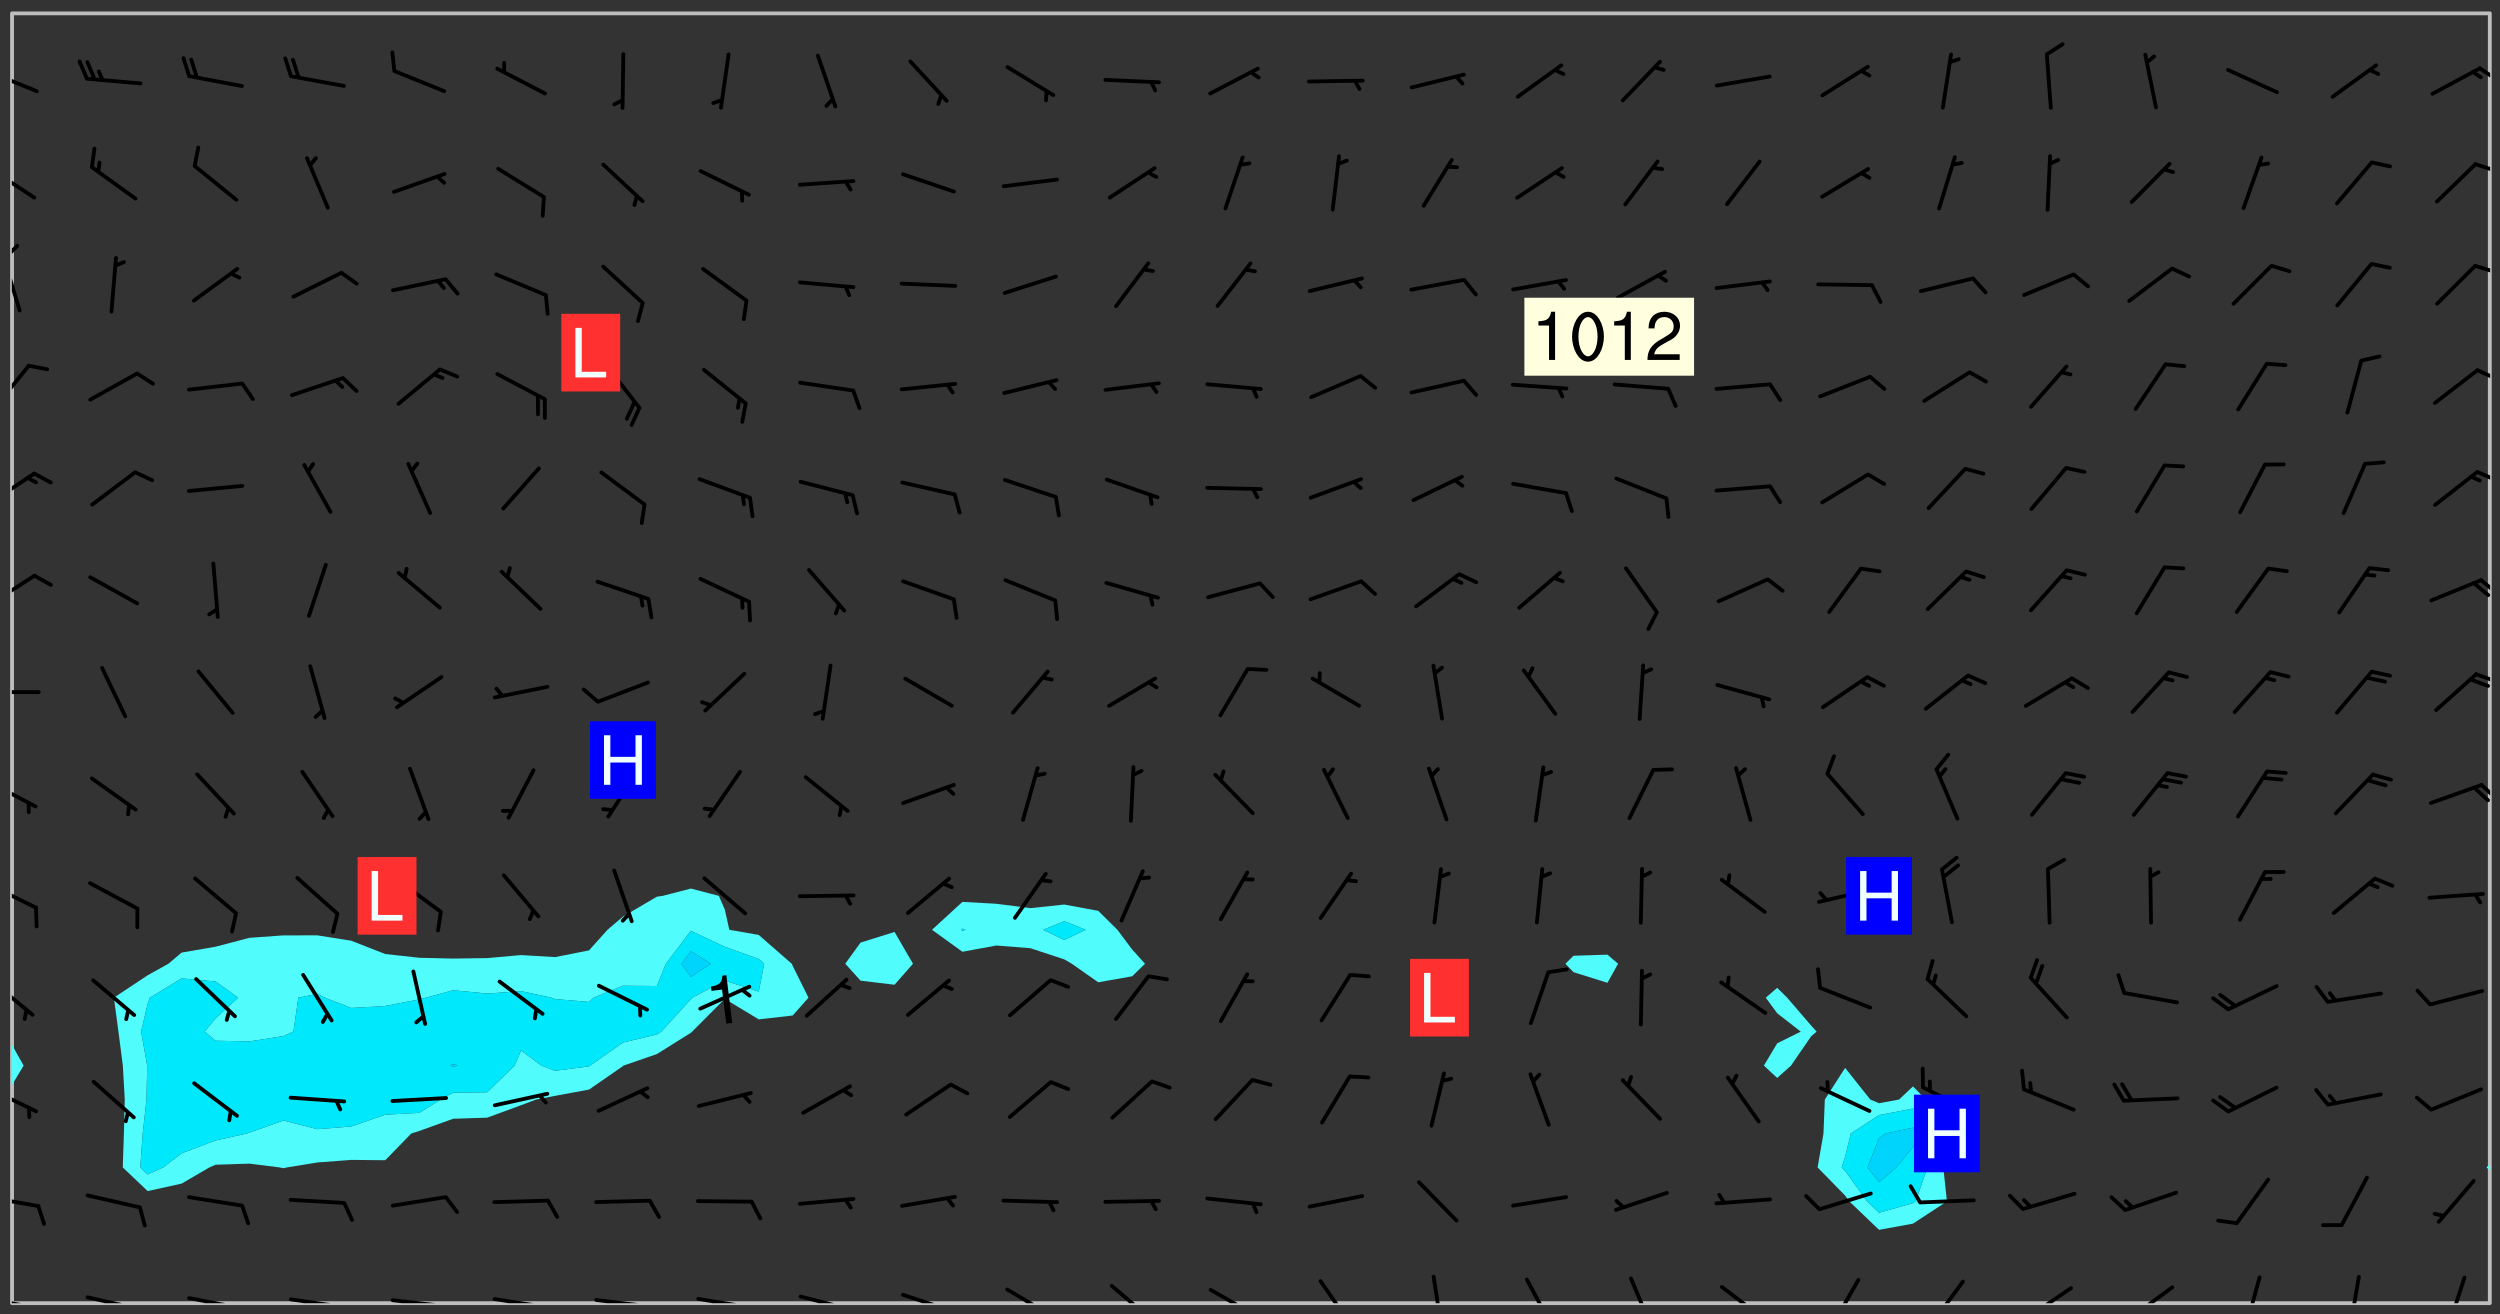 <svg xmlns="http://www.w3.org/2000/svg" role="img" xmlns:xlink="http://www.w3.org/1999/xlink" viewBox="142.45 309.95 326.84 171.84"><rect x="142.45" y="309.95" width="326.84" height="171.84" fill="#333333" stroke="none"/><defs><clipPath id="clip2"><path d="M 144 451 L 145 451 L 145 480.328 L 144 480.328 Z M 144 451"/></clipPath><clipPath id="clip3"><path d="M 144 311.672 L 145 311.672 L 145 447 L 144 447 Z M 144 311.672"/></clipPath><clipPath id="clip4"><path d="M 144 311.672 L 468 311.672 L 468 480.328 L 144 480.328 Z M 144 311.672"/></clipPath><clipPath id="clip5"><path d="M 467 463 L 468 463 L 468 480.328 L 467 480.328 Z M 467 463"/></clipPath><clipPath id="clip6"><path d="M 467 311.672 L 468 311.672 L 468 463 L 467 463 Z M 467 311.672"/></clipPath><clipPath id="clip7"><path d="M 144 479 L 148 479 L 148 480.328 L 144 480.328 Z M 144 479"/></clipPath><clipPath id="clip8"><path d="M 147 480 L 149 480 L 149 480.328 L 147 480.328 Z M 147 480"/></clipPath><clipPath id="clip9"><path d="M 153 479 L 161 479 L 161 480.328 L 153 480.328 Z M 153 479"/></clipPath><clipPath id="clip10"><path d="M 160 480 L 162 480 L 162 480.328 L 160 480.328 Z M 160 480"/></clipPath><clipPath id="clip11"><path d="M 166 479 L 175 479 L 175 480.328 L 166 480.328 Z M 166 479"/></clipPath><clipPath id="clip12"><path d="M 173 480 L 176 480 L 176 480.328 L 173 480.328 Z M 173 480"/></clipPath><clipPath id="clip13"><path d="M 180 479 L 188 479 L 188 480.328 L 180 480.328 Z M 180 479"/></clipPath><clipPath id="clip14"><path d="M 187 480 L 189 480 L 189 480.328 L 187 480.328 Z M 187 480"/></clipPath><clipPath id="clip15"><path d="M 193 479 L 201 479 L 201 480.328 L 193 480.328 Z M 193 479"/></clipPath><clipPath id="clip16"><path d="M 200 480 L 202 480 L 202 480.328 L 200 480.328 Z M 200 480"/></clipPath><clipPath id="clip17"><path d="M 206 479 L 215 479 L 215 480.328 L 206 480.328 Z M 206 479"/></clipPath><clipPath id="clip18"><path d="M 213 480 L 216 480 L 216 480.328 L 213 480.328 Z M 213 480"/></clipPath><clipPath id="clip19"><path d="M 220 479 L 228 479 L 228 480.328 L 220 480.328 Z M 220 479"/></clipPath><clipPath id="clip20"><path d="M 227 480 L 229 480 L 229 480.328 L 227 480.328 Z M 227 480"/></clipPath><clipPath id="clip21"><path d="M 233 479 L 241 479 L 241 480.328 L 233 480.328 Z M 233 479"/></clipPath><clipPath id="clip22"><path d="M 240 480 L 242 480 L 242 480.328 L 240 480.328 Z M 240 480"/></clipPath><clipPath id="clip23"><path d="M 246 479 L 255 479 L 255 480.328 L 246 480.328 Z M 246 479"/></clipPath><clipPath id="clip24"><path d="M 253 480 L 255 480 L 255 480.328 L 253 480.328 Z M 253 480"/></clipPath><clipPath id="clip25"><path d="M 260 478 L 268 478 L 268 480.328 L 260 480.328 Z M 260 478"/></clipPath><clipPath id="clip26"><path d="M 265 480 L 267 480 L 267 480.328 L 265 480.328 Z M 265 480"/></clipPath><clipPath id="clip27"><path d="M 273 478 L 281 478 L 281 480.328 L 273 480.328 Z M 273 478"/></clipPath><clipPath id="clip28"><path d="M 287 477 L 294 477 L 294 480.328 L 287 480.328 Z M 287 477"/></clipPath><clipPath id="clip29"><path d="M 300 478 L 308 478 L 308 480.328 L 300 480.328 Z M 300 478"/></clipPath><clipPath id="clip30"><path d="M 314 477 L 320 477 L 320 480.328 L 314 480.328 Z M 314 477"/></clipPath><clipPath id="clip31"><path d="M 329 476 L 332 476 L 332 480.328 L 329 480.328 Z M 329 476"/></clipPath><clipPath id="clip32"><path d="M 341 476 L 346 476 L 346 480.328 L 341 480.328 Z M 341 476"/></clipPath><clipPath id="clip33"><path d="M 355 476 L 359 476 L 359 480.328 L 355 480.328 Z M 355 476"/></clipPath><clipPath id="clip34"><path d="M 367 477 L 374 477 L 374 480.328 L 367 480.328 Z M 367 477"/></clipPath><clipPath id="clip35"><path d="M 381 477 L 386 477 L 386 480.328 L 381 480.328 Z M 381 477"/></clipPath><clipPath id="clip36"><path d="M 394 477 L 400 477 L 400 480.328 L 394 480.328 Z M 394 477"/></clipPath><clipPath id="clip37"><path d="M 407 478 L 414 478 L 414 480.328 L 407 480.328 Z M 407 478"/></clipPath><clipPath id="clip38"><path d="M 404 480 L 408 480 L 408 480.328 L 404 480.328 Z M 404 480"/></clipPath><clipPath id="clip39"><path d="M 420 478 L 427 478 L 427 480.328 L 420 480.328 Z M 420 478"/></clipPath><clipPath id="clip40"><path d="M 435 476 L 439 476 L 439 480.328 L 435 480.328 Z M 435 476"/></clipPath><clipPath id="clip41"><path d="M 449 476 L 452 476 L 452 480.328 L 449 480.328 Z M 449 476"/></clipPath><clipPath id="clip42"><path d="M 462 476 L 465 476 L 465 480.328 L 462 480.328 Z M 462 476"/></clipPath><clipPath id="clip43"><path d="M 144 466 L 148 466 L 148 468 L 144 468 Z M 144 466"/></clipPath><clipPath id="clip44"><path d="M 144 451 L 148 451 L 148 456 L 144 456 Z M 144 451"/></clipPath><clipPath id="clip45"><path d="M 144 437 L 147 437 L 147 443 L 144 443 Z M 144 437"/></clipPath><clipPath id="clip46"><path d="M 144 425 L 148 425 L 148 429 L 144 429 Z M 144 425"/></clipPath><clipPath id="clip47"><path d="M 144 411 L 148 411 L 148 416 L 144 416 Z M 144 411"/></clipPath><clipPath id="clip48"><path d="M 466 412 L 468 412 L 468 415 L 466 415 Z M 466 412"/></clipPath><clipPath id="clip49"><path d="M 144 400 L 148 400 L 148 401 L 144 401 Z M 144 400"/></clipPath><clipPath id="clip50"><path d="M 465 397 L 468 397 L 468 400 L 465 400 Z M 465 397"/></clipPath><clipPath id="clip51"><path d="M 144 384 L 148 384 L 148 390 L 144 390 Z M 144 384"/></clipPath><clipPath id="clip52"><path d="M 466 385 L 468 385 L 468 388 L 466 388 Z M 466 385"/></clipPath><clipPath id="clip53"><path d="M 465 385 L 468 385 L 468 389 L 465 389 Z M 465 385"/></clipPath><clipPath id="clip54"><path d="M 144 371 L 148 371 L 148 376 L 144 376 Z M 144 371"/></clipPath><clipPath id="clip55"><path d="M 466 371 L 468 371 L 468 373 L 466 373 Z M 466 371"/></clipPath><clipPath id="clip56"><path d="M 144 357 L 147 357 L 147 364 L 144 364 Z M 144 357"/></clipPath><clipPath id="clip57"><path d="M 466 358 L 468 358 L 468 360 L 466 360 Z M 466 358"/></clipPath><clipPath id="clip58"><path d="M 144 343 L 146 343 L 146 351 L 144 351 Z M 144 343"/></clipPath><clipPath id="clip59"><path d="M 144 341 L 145 341 L 145 345 L 144 345 Z M 144 341"/></clipPath><clipPath id="clip60"><path d="M 465 344 L 468 344 L 468 346 L 465 346 Z M 465 344"/></clipPath><clipPath id="clip61"><path d="M 144 331 L 148 331 L 148 337 L 144 337 Z M 144 331"/></clipPath><clipPath id="clip62"><path d="M 465 331 L 468 331 L 468 333 L 465 333 Z M 465 331"/></clipPath><clipPath id="clip63"><path d="M 144 318 L 148 318 L 148 323 L 144 323 Z M 144 318"/></clipPath><clipPath id="clip64"><path d="M 466 318 L 468 318 L 468 321 L 466 321 Z M 466 318"/></clipPath><g id="surface1618" clip-path="url(#clip1)"><path fill="#fff" fill-opacity="0" fill-rule="evenodd" d="M 0 0 L 1000 0 L 1000 1000 L 0 1000 Z M 0 0"/><path fill="#d3d3d3" fill-opacity="0" fill-rule="evenodd" d="M162.152 355.867L161.918 356.16 161.977 356.395 162.094 356.566 162.27 356.801 162.562 357.148 162.676 357.207 162.793 357.035 162.852 356.801 163.027 356.625 163.492 356.449 164.191 356.449 164.426 356.742 164.715 357.559 164.773 357.734 164.949 357.965 165.301 358.199 166 358.898 166.172 359.074 166.406 359.422 166.641 359.832 166.93 360.414 167.34 360.879 167.57 361.113 167.805 361.289 167.922 361.52 168.098 361.812 168.27 362.977 168.27 363.211 168.328 363.5 168.387 363.617 168.504 363.734 168.852 364.145 168.969 364.316 169.145 364.492 169.32 364.727 169.438 364.898 169.609 365.25 169.668 365.484 169.902 365.891 170.137 365.832 169.961 366.008 169.902 366.938 169.32 366.938 169.086 366.824 168.738 366.938 168.621 367.055 168.562 367.348 168.504 367.523 168.387 367.695 167.922 367.988 167.863 368.223 167.805 368.336 167.805 368.98 167.863 369.152 167.863 369.562 167.922 369.621 167.922 370.027 167.98 370.434 168.098 370.609 168.156 370.668 168.387 371.309 168.328 371.602 168.328 372.301 168.27 372.883 168.27 373.117 168.211 373.348 168.156 373.699 168.156 375.621 168.211 375.738 168.637 375.738 168.27 375.855 168.246 376.207 169.137 377.375 170.879 377.914 172.219 378.273 172.219 378.812 172.309 379.621 172.844 380.336 174.363 380.605 175.254 380.52 175.344 381.684 175.879 381.863 177.039 381.684 179.094 380.699 180.254 380.336 182.133 380.16 183.828 379.98 183.648 380.699 182.133 380.785 180.883 380.875 180.078 381.145 179.004 381.953 179.273 382.672 179.809 383.57 179.629 384.195 179.363 385.004 179.629 386.082 180.254 386.98 181.059 387.16 182.309 386.98 182.043 387.703 182.141 388.207 182.195 388.5 182.195 388.672 182.254 388.965 182.254 389.371 182.43 389.488 182.781 389.605 183.188 389.605 183.48 389.43 183.594 389.312 183.652 389.195 183.77 388.965 183.828 388.789 184.18 388.324 184.41 388.148 184.586 388.09 184.762 388.148 184.82 388.324 184.938 389.312 184.992 389.781 185.051 389.953 185.168 390.188 185.344 390.246 186.16 390.305 186.449 390.305 186.566 390.539 186.625 390.945 186.684 391.297 186.684 392.402 186.801 392.695 186.918 393.043 187.207 393.742 187.383 394.094 187.965 394.848 188.316 395.023 188.488 395.082 188.957 395.316 189.598 395.781 189.945 396.016 190.238 396.191 190.531 396.246 190.762 396.309 191.578 396.656 191.871 396.832 191.984 397.004 192.336 397.355 192.453 397.531 192.977 398.172 192.977 398.461 193.035 398.812 193.035 399.16 193.094 399.512 193.152 399.801 193.27 399.859 193.441 399.918 193.617 399.918 194.199 400.152 194.375 400.27 194.551 400.559 194.727 400.793 194.84 401.027 195.133 401.258 195.25 401.375 195.25 401.785 195.309 401.84 195.598 402.074 195.832 402.191 195.891 402.309 196.008 402.48 196.066 402.598 196.297 402.832 196.355 403.008 196.59 403.066 196.707 403.125 196.59 403.238 196.531 403.355 196.531 403.473 196.414 403.766 196.297 404.055 196.297 404.637 196.473 404.754 196.59 404.812 196.648 404.93 196.766 405.047 196.879 405.105 197.055 405.453 197.113 405.805 197.172 406.211 197.172 406.387 197.113 406.562 196.996 407.262 196.996 407.434 197.113 407.609 197.406 407.902 197.812 407.902 197.988 408.02 198.105 408.191 198.223 408.484 198.223 408.719 197.695 408.719 197.465 408.484 197.23 408.484 197.055 408.543 196.996 409.242 197.055 409.59 197.172 409.766 197.348 410.176 197.465 410.406 197.754 410.875 197.93 410.93 198.453 410.93 198.688 410.988 199.445 411.629 199.504 411.922 199.504 412.156 199.562 412.215 199.793 412.562 199.793 412.914 199.676 413.086 199.676 413.379 199.969 413.668 200.262 413.844 200.434 413.902 200.727 414.078 201.02 414.195 201.602 414.602 201.891 414.836 202.184 415.012 202.402 415.172 202.418 415.184 202.648 415.359 203.289 415.883 203.465 416.117 203.582 416.293 203.758 416.469 203.871 416.641 203.871 417.281 203.988 417.457 204.457 417.574 205.039 417.691 205.273 417.75 205.504 417.863 205.797 417.98 205.91 418.039 206.496 418.391 206.785 418.562 206.961 418.625 207.137 418.68 207.312 418.738 208.012 419.09 208.301 419.266 208.535 419.32 208.824 419.496 209.059 419.613 209.699 420.02 209.992 420.137 210.164 420.195 210.398 420.254 210.809 420.312 211.039 420.371 211.273 420.488 211.332 420.66 210.922 420.836 211.391 420.895 211.449 421.188 211.562 421.422 211.738 421.477 211.973 421.535 212.148 421.594 212.555 421.711 213.195 421.945 213.312 422.117 213.371 422.352 213.371 422.527 213.312 422.645 213.254 423.051 213.488 423.285 213.605 423.344 213.953 423.461 214.594 423.691 214.77 423.809 215.059 423.926 215.234 424.102 215.469 424.566 216.051 425.672 216.227 425.848 216.574 426.023 216.75 426.141 217.102 426.258 218.148 426.781 218.383 426.84 218.848 426.953 219.141 427.012 219.605 427.188 220.363 427.77 220.598 428.004 220.945 428.469 221.121 428.645 221.41 428.879 222.227 429.578 222.52 429.754 222.809 430.043 223.102 430.219 223.395 430.508 224.09 431.148 224.266 431.324 224.559 431.559 224.848 431.793 225.316 432.082 225.957 432.664 226.305 432.898 226.539 433.191 226.887 433.539 227.238 434.004 228.172 434.996 228.52 435.402 228.637 435.578 228.871 435.637 228.984 435.754 229.629 435.93 229.859 436.043 230.094 436.102 230.387 436.277 230.617 436.395 231.551 437.094 231.957 437.5 232.191 437.676 232.598 437.852 232.832 437.969 233.648 438.316 233.996 438.551 234.23 438.668 234.523 438.957 234.754 439.074 235.512 439.426 235.863 439.598 236.094 439.656 236.387 439.773 236.621 439.832 237.492 440.008 238.309 440.008 238.777 440.238 238.949 440.297 239.824 440.996 240.289 441.113 240.582 441.172 240.758 441.23 240.988 441.289 241.457 441.348 241.805 441.406 242.156 441.465 242.562 441.523 242.855 441.523 243.027 441.582 243.027 441.812 243.203 441.988 243.496 441.988 243.844 442.047 244.195 442.105 244.895 442.223 245.535 442.223 246 441.988 246.293 441.812 246.465 441.695 246.875 441.523 247.164 441.348 248.098 440.883 248.566 440.59 249.09 440.297 249.555 440.125 250.02 439.949 251.07 439.484 251.359 439.367 251.77 439.25 252.059 439.133 252.586 438.957 254.102 438.258 254.684 437.91 254.973 437.852 255.266 437.793 255.613 437.676 256.488 437.445 256.84 437.328 256.953 437.328 257.188 437.27 258.062 437.035 258.297 436.977 259.109 436.977 259.461 436.918 260.277 436.801 260.449 436.742 260.801 436.688 261.094 436.629 261.324 436.57 262.141 436.395 262.316 436.336 262.664 436.336 262.898 436.277 263.363 436.16 264.121 435.988 264.355 435.93 264.703 435.93 265.113 435.812 265.402 435.754 266.688 435.695 266.977 435.695 267.387 435.637 267.617 435.578 267.793 435.578 268.668 435.461 269.074 435.461 269.484 435.344 269.832 435.344 270.184 435.23 271.055 435.172 272.805 435.172 273.852 435.461 274.262 435.578 274.551 435.695 274.902 435.812 275.191 435.93 276.242 436.102 276.531 436.16 276.824 436.16 277.117 436.219 277.289 436.277 277.699 436.336 277.871 436.395 277.988 436.453 278.105 436.453 278.223 436.512 278.574 436.57 278.688 436.57 279.098 436.637 281.02 437.031 282.945 437.426 284.465 437.875 286.16 438.594 288.305 439.398 289.91 438.68 291.34 437.875 292.5 436.797 293.75 436.348 296.785 435.629 298.66 435.27 300.805 433.922 303.039 432.668 305.539 431.41 307.234 430.961 309.02 430.781 310.18 430.512 310.805 431.051 312.145 430.781 312.859 429.793 313.844 428.449 314.289 428.27 315.094 427.91 316.969 427.371 318.754 426.922 320.004 426.652 321.164 426.562 322.863 426.473 324.824 426.203 326.074 426.113 326.613 426.113 327.238 426.023 328.129 426.023 330.273 425.844 332.684 425.664 335.273 425.574 336.969 425.754 338.578 425.844 340.008 426.203 341.168 426.922 343.043 427.91 344.203 429.438 344.469 430.152 345.098 430.242 345.453 431.141 345.988 431.68 346.523 433.207 347.598 433.566 348.133 433.566 347.328 434.102 347.418 435.809 348.133 438.504 349.023 439.309 349.918 440.297 350.633 441.555 352.418 442.094 353.938 441.914 354.293 443.258 355.902 442.453 356.883 441.914 357.152 442.184 357.469 441.969 357.688 441.824 358.488 442.273 358.938 441.914 359.293 441.914 359.828 441.645 360.367 440.926 360.902 440.656 361.527 439.668 362.688 440.117 363.527 440.488 364.922 441.105 366.617 440.926 368.223 440.926 370.008 441.016 370.188 439.309 370.723 437.965 371.527 438.234 372.02 439.082 372.422 439.488 372.332 440.027 372.332 440.387 373.047 440.836 373.758 440.566 375.188 440.566 375.547 441.555 375.992 442.812 376.707 444.156 377.957 444.785 379.652 445.414 380.367 445.234 380.547 444.695 381.527 444.605 381.977 444.965 382.062 446.223 381.797 446.852 381.262 447.031 381.262 447.57 381.977 448.555 382.242 449.094 383.227 450.082 384.027 451.16 383.762 451.52 383.672 452.418 383.047 454.75 382.691 456.816 382.602 458.609 382.422 459.328 382.332 459.867 382.332 461.305 381.352 463.188 380.992 464.895 380.457 465.793 379.652 466.961 379.387 467.5 381.441 468.754 381.527 469.113 381.172 469.652 381.082 469.473 381.082 470.281 381.172 471.719 380.727 472.434 379.652 472.527 379.387 473.242 379.922 474.141 380.727 474.859 381.887 475.668 383.227 475.938 383.672 476.297 383.316 476.746 381.527 476.656 380.277 476.207 379.562 475.488 378.938 475.398 378.762 478.988 378.574 480.297 467.934 480.297 467.934 311.703 412.664 311.703 412.664 360.785 413.426 360.91 416.715 361.453 418.738 364.289 418.738 367.043 421.09 367.375 423.438 367.707 427.488 367.707 426.109 371.867 424.086 372.574 422.062 373.277 421.52 373.621 418.926 375.238 418.738 375.355 416.715 373.277 415.984 370.535 413.312 368.457 411.938 364.957 411.871 364.875 409.914 362.203 412.664 360.785 412.664 311.703 294.422 311.703 294.422 403.117 294.539 403.148 294.672 403.16 294.746 403.234 294.852 403.281 294.941 403.34 295.027 403.398 295.117 403.457 295.414 403.754 295.473 403.844 295.504 403.961 295.531 404.078 295.547 404.215 295.516 404.332 295.457 404.422 295.398 404.508 295.355 404.613 295.309 404.715 295.281 404.836 295.281 404.98 295.457 405.25 295.605 405.398 295.68 405.484 295.754 405.559 295.797 405.664 295.859 405.754 295.918 405.84 295.961 405.945 296.02 406.035 296.066 406.137 296.109 406.242 296.168 406.328 296.285 406.508 296.359 406.582 296.422 406.668 296.48 406.758 296.523 406.863 296.582 406.953 296.641 407.039 296.703 407.129 296.762 407.219 296.805 407.32 296.922 407.5 296.996 407.574 297.055 407.66 297.129 407.734 297.219 407.793 297.324 407.84 297.473 407.84 297.605 407.824 297.738 407.84 297.84 407.793 297.914 407.719 297.961 407.617 297.945 407.484 297.945 407.336 297.898 407.23 297.871 407.113 297.824 407.012 297.797 406.891 297.754 406.789 297.691 406.699 297.648 406.598 297.605 406.492 297.574 406.375 297.559 406.242 297.547 406.105 297.633 406.047 297.691 405.961 297.812 405.93 297.855 406.035 297.871 406.168 297.871 406.285 297.93 406.387 297.988 406.477 298.078 406.535 298.227 406.684 298.285 406.773 298.328 406.879 298.316 406.98 298.402 407.039 298.508 407.086 298.594 407.145 298.684 407.203 298.758 407.277 298.641 407.305 298.535 407.352 298.449 407.41 298.375 407.484 298.316 407.574 298.254 407.66 298.227 407.781 298.18 407.883 298.137 407.988 298.105 408.105 298.094 408.238 298.078 408.371 298.078 408.52 298.105 408.637 298.152 408.742 298.195 408.844 298.254 408.934 298.328 409.008 298.418 409.066 298.492 409.141 298.582 409.199 298.641 409.289 298.684 409.395 298.73 409.496 298.848 409.527 298.98 409.543 299.129 409.543 299.246 409.512 299.352 409.555 299.395 409.66 299.441 409.762 299.469 409.883 299.5 410 299.527 410.117 299.559 410.238 299.586 410.355 299.691 410.398 299.793 410.445 299.926 410.43 300.074 410.578 300.137 410.664 300.211 410.738 300.281 410.812 300.371 410.875 300.477 410.918 300.578 410.961 300.695 410.992 300.832 411.008 300.949 410.977 301.023 410.902 301.051 410.785 301.039 410.652 301.008 410.531 300.98 410.414 301.023 410.309 301.141 410.309 301.23 410.371 301.348 410.398 301.496 410.398 301.629 410.414 301.777 410.414 301.91 410.43 302.043 410.414 302.191 410.414 302.324 410.398 302.457 410.387 302.594 410.398 302.711 410.371 302.844 410.355 303.035 410.297 302.977 410.473 302.961 410.605 302.934 410.727 302.918 410.859 302.859 410.945 302.727 410.961 302.621 411.008 302.516 411.051 302.398 411.082 302.281 411.109 302.016 411.141 301.867 411.141 301.734 411.156 301.66 411.23 301.719 411.316 301.867 411.465 301.984 411.645 302.059 411.715 302.148 411.777 302.238 411.836 302.324 411.895 302.414 411.953 302.516 411.996 302.621 412.059 302.727 412.102 302.812 412.16 302.918 412.207 303.02 412.25 303.199 412.367 303.258 412.457 303.215 412.559 303.168 412.664 303.184 412.797 303.406 413.02 303.465 413.109 303.508 413.211 303.539 413.332 303.582 413.434 303.598 413.566 303.629 413.684 303.641 413.82 303.672 413.938 303.82 414.086 303.922 414.129 304.027 414.172 304.145 414.203 304.277 414.219 304.414 414.234 304.531 414.234 304.648 414.203 304.738 414.145 304.781 414.039 304.828 413.938 304.871 413.832 304.902 413.715 304.914 413.582 304.914 413.434 304.902 413.301 304.887 413.168 304.855 413.051 304.812 412.945 304.766 412.84 304.723 412.738 304.68 412.633 304.664 412.5 304.68 412.367 304.707 412.25 304.738 412.133 304.766 412.012 304.812 411.91 304.902 411.852 304.988 411.789 305.062 411.715 305.152 411.656 305.375 411.434 305.434 411.348 305.508 411.273 305.625 411.094 305.684 411.008 305.684 410.859 305.609 410.785 305.508 410.738 305.402 410.695 305.301 410.652 305.242 410.562 305.195 410.457 305.168 410.34 305.258 410.281 305.375 410.25 305.477 410.207 305.656 410.09 305.805 409.941 305.816 409.809 305.805 409.703 305.715 409.645 305.582 409.66 305.434 409.66 305.301 409.676 305.168 409.66 305.047 409.629 304.961 409.57 304.887 409.496 304.828 409.406 304.766 409.32 304.648 409.141 304.59 409.055 304.621 408.934 304.707 408.875 304.828 408.844 304.887 408.758 304.887 408.637 304.855 408.52 304.797 408.43 304.738 408.344 304.691 408.238 304.664 408.121 304.648 407.988 304.707 407.898 304.781 407.824 304.871 407.766 304.988 407.586 305.062 407.512 305.121 407.426 305.27 407.277 305.391 407.246 305.523 407.23 305.656 407.246 305.73 407.32 305.773 407.426 305.789 407.559 305.758 407.676 305.641 407.707 305.508 407.719 305.359 407.867 305.316 407.973 305.27 408.074 305.242 408.195 305.211 408.312 305.211 408.461 305.242 408.578 305.285 408.684 305.344 408.773 305.418 408.844 305.492 408.918 305.609 408.949 305.73 408.977 305.848 408.949 305.98 408.934 306.098 408.934 306.188 408.992 306.262 409.066 306.309 409.172 306.367 409.258 306.469 409.305 306.602 409.32 306.707 409.363 306.793 409.422 306.781 409.527 306.707 409.602 306.527 409.719 306.469 409.809 306.379 409.867 306.309 409.941 306.234 410.016 306.172 410.105 306.145 410.223 306.129 410.355 306.145 410.488 306.129 410.621 306.129 410.77 306.145 410.902 306.172 411.02 306.203 411.141 306.277 411.215 306.367 411.273 306.453 411.332 306.543 411.391 306.66 411.422 306.66 411.508 306.559 411.555 306.469 411.613 306.203 411.645 306.086 411.672 305.938 411.672 305.832 411.715 305.73 411.762 305.672 411.852 305.609 412.086 305.598 412.219 305.566 412.34 305.551 412.473 305.551 412.766 305.539 412.898 305.551 413.035 305.566 413.168 305.699 413.184 305.832 413.195 305.953 413.227 306.039 413.285 306.113 413.359 306.16 413.465 306.203 413.566 306.219 413.699 306.219 414.145 306.203 414.277 306.203 414.723 306.234 414.988 306.262 415.105 306.277 415.238 306.309 415.355 306.395 415.566 306.426 415.832 306.426 415.98 306.395 416.098 306.367 416.215 306.336 416.336 306.309 416.453 306.277 416.57 306.246 416.691 306.234 416.824 306.219 416.957 306.309 417.016 306.426 416.984 306.527 417 306.574 417.105 306.543 417.371 306.543 417.812 306.5 417.918 306.453 418.023 306.41 418.125 306.367 418.23 306.309 418.316 306.277 418.438 306.234 418.555 306.203 418.672 306.188 418.805 306.203 418.938 306.262 419.027 306.367 419.074 306.453 419.133 306.512 419.219 306.5 419.355 306.469 419.473 306.426 419.574 306.426 420.02 306.41 420.152 306.41 420.301 306.379 420.418 306.336 420.523 306.309 420.641 306.262 420.746 306.219 420.848 306.188 420.969 306.16 421.086 306.129 421.219 306.098 421.336 306.07 421.453 306.027 421.559 305.996 421.676 305.965 421.797 305.953 421.93 305.938 422.062 305.938 422.359 305.965 422.477 305.965 422.625 306.012 423.023 306.039 423.141 306.098 423.23 306.219 423.262 306.367 423.262 306.5 423.246 306.559 423.336 306.559 423.453 306.5 423.543 306.41 423.602 306.309 423.645 306.203 423.691 306.113 423.75 306.027 423.809 305.891 423.824 305.773 423.793 305.641 423.777 305.539 423.824 305.477 423.91 305.465 424.047 305.449 424.18 305.418 424.297 305.391 424.414 305.375 424.547 305.344 424.668 305.344 424.965 305.359 425.098 305.391 425.215 305.391 425.363 305.402 425.496 305.402 425.645 305.375 425.762 305.328 425.863 305.301 425.984 305.27 426.102 305.211 426.191 305.137 426.266 305.035 426.309 304.93 426.355 304.812 426.383 304.691 426.414 304.59 426.367 304.648 426.281 304.754 426.234 304.781 426.117 304.812 426 304.84 425.879 304.871 425.762 304.871 425.613 304.887 425.48 304.855 425.363 304.812 425.258 304.707 425.273 304.633 425.348 304.531 425.391 304.441 425.453 304.367 425.527 304.324 425.629 304.309 425.762 304.277 425.879 304.25 426 304.219 426.117 304.191 426.234 304.16 426.355 304.133 426.473 304.102 426.59 304.059 426.695 303.969 426.754 303.879 426.754 303.762 426.723 303.73 426.637 303.746 426.5 303.715 426.383 303.715 426.234 303.703 426.102 303.703 425.953 303.641 425.719 303.613 425.598 303.57 425.496 303.523 425.391 303.465 425.305 303.406 425.215 303.363 425.109 303.301 425.023 303.152 424.875 303.082 424.801 302.977 424.754 302.871 424.711 302.77 424.668 302.473 424.371 302.383 424.297 302.297 424.238 302.191 424.195 302.102 424.133 302.016 424.074 301.91 424.031 301.82 423.973 301.734 423.91 301.66 423.84 301.555 423.793 301.469 423.734 301.363 423.691 301.273 423.629 301.172 423.586 301.066 423.543 300.98 423.484 300.875 423.438 300.77 423.395 300.668 423.348 300.578 423.289 300.477 423.246 300.371 423.203 300.281 423.141 300.164 423.113 300.031 423.098 299.898 423.113 299.75 423.113 299.617 423.129 299.5 423.098 299.41 423.039 299.336 422.965 299.246 422.906 299.145 422.859 298.996 422.859 298.875 422.832 298.773 422.789 298.699 422.715 298.582 422.535 298.492 422.477 298.391 422.434 298.301 422.371 298.195 422.328 298.105 422.27 298.02 422.211 297.914 422.164 297.855 422.078 297.797 421.988 297.754 421.883 297.707 421.781 297.633 421.707 297.547 421.648 297.473 421.574 297.383 421.516 297.16 421.293 297.117 421.188 297.086 420.922 297.191 420.879 297.336 420.879 297.441 420.922 297.516 420.996 297.605 421.055 297.691 421.113 297.797 421.16 297.887 421.219 298.035 421.367 298.105 421.441 298.254 421.59 298.316 421.676 298.391 421.75 298.477 421.809 298.551 421.883 298.641 421.945 298.73 422.004 298.816 422.062 299.086 422.238 299.188 422.285 299.293 422.328 299.395 422.371 299.441 422.297 299.5 422.211 299.574 422.137 299.645 422.062 299.75 422.105 299.824 422.18 299.883 422.27 299.926 422.371 299.973 422.477 300.016 422.582 300.137 422.609 300.254 422.582 300.328 422.492 300.371 422.387 300.43 422.297 300.504 422.223 300.609 422.18 300.727 422.152 300.859 422.164 300.949 422.223 301.098 422.371 301.156 422.461 301.199 422.566 301.246 422.668 301.289 422.773 301.332 422.875 301.438 422.922 301.543 422.965 301.676 422.98 301.762 422.922 301.82 422.832 301.895 422.758 302 422.715 302.117 422.742 302.223 422.789 302.324 422.832 302.43 422.875 302.531 422.922 302.711 423.039 302.711 423.156 302.695 423.289 302.711 423.422 302.727 423.559 302.785 423.645 302.887 423.691 303.008 423.719 303.125 423.75 303.273 423.75 303.391 423.719 303.449 423.629 303.629 423.512 303.688 423.422 303.762 423.348 303.82 423.262 303.938 423.082 304.117 422.965 304.234 422.996 304.324 423.055 304.367 423.129 304.352 423.262 304.352 423.379 304.441 423.438 304.59 423.438 304.723 423.422 304.855 423.41 305.121 423.379 305.227 423.336 305.344 423.305 305.465 423.277 305.539 423.203 305.609 423.129 305.672 423.039 305.656 422.934 305.609 422.832 305.508 422.789 305.402 422.773 305.285 422.801 305.02 422.832 304.871 422.832 304.797 422.758 304.707 422.699 304.59 422.668 304.473 422.641 304.34 422.625 304.191 422.625 304.059 422.641 303.762 422.641 303.656 422.594 303.508 422.445 303.465 422.344 303.406 422.254 303.629 422.031 303.715 421.973 303.82 421.93 303.938 421.898 304.07 421.883 304.203 421.898 304.34 421.914 304.441 421.957 304.574 421.945 304.664 421.883 304.766 421.84 304.828 421.75 304.781 421.648 304.691 421.59 304.574 421.559 304.473 421.516 304.414 421.426 304.352 421.336 304.352 421.219 304.367 421.086 304.473 421.039 304.547 420.969 304.547 420.848 304.457 420.789 304.426 420.672 304.516 420.613 304.59 420.539 304.633 420.434 304.691 420.344 304.738 420.242 304.754 420.109 304.754 419.961 304.707 419.855 304.664 419.754 304.574 419.695 304.441 419.68 304.34 419.637 304.203 419.621 304.086 419.59 303.641 419.59 303.508 419.574 303.375 419.562 303.242 419.547 303.125 419.516 302.977 419.516 302.844 419.5 302.711 419.488 302.445 419.457 302.324 419.414 302.238 419.355 302.164 419.281 302.164 419.133 302.176 419 302.281 418.953 302.383 418.91 302.516 418.895 302.668 418.895 302.801 418.879 303.094 418.879 303.215 418.91 303.316 418.953 303.406 419.012 303.641 419.074 303.762 419.027 303.852 418.969 303.953 418.926 304.086 418.91 304.191 418.953 304.293 419 304.426 419.012 304.547 418.984 304.691 418.984 304.812 418.953 304.93 418.926 305.035 418.879 305.109 418.805 305.195 418.746 305.344 418.598 305.402 418.512 305.449 418.406 305.477 418.289 305.492 418.184 305.391 418.141 305.301 418.082 305.184 418.051 305.078 418.008 304.988 417.945 304.914 417.859 304.84 417.785 304.738 417.742 304.633 417.695 304.531 417.652 304.473 417.562 304.426 417.461 304.34 417.25 304.277 417.164 304.219 417.074 304.145 417 304.059 416.941 303.789 416.941 303.672 416.973 303.582 417.031 303.48 417.074 303.348 417.09 303.242 417.074 303.215 416.957 303.152 416.867 303.035 416.836 302.934 416.793 302.785 416.645 302.754 416.527 302.738 416.422 302.812 416.348 302.992 416.23 303.109 416.203 303.227 416.172 303.363 416.188 303.465 416.23 303.57 416.273 303.672 416.32 303.777 416.363 303.895 416.395 304.027 416.41 304.145 416.438 304.277 416.453 304.383 416.438 304.473 416.379 304.398 416.305 304.293 416.262 304.219 416.188 304.145 416.098 303.996 415.949 303.91 415.891 303.82 415.832 303.746 415.758 303.656 415.699 303.555 415.652 303.434 415.625 303.332 415.578 303.227 415.535 303.109 415.504 303.008 415.461 302.887 415.43 302.738 415.43 302.621 415.461 302.516 415.504 302.43 415.566 302.25 415.684 302.164 415.742 302.074 415.801 301.969 415.848 301.883 415.906 301.777 415.949 301.676 415.992 301.57 416.039 301.496 416.113 301.438 416.203 301.379 416.289 301.332 416.395 301.273 416.48 301.199 416.555 301.066 416.543 300.949 416.512 300.832 416.512 300.758 416.586 300.668 416.645 300.594 416.719 300.504 416.777 300.418 416.836 300.312 416.883 300.211 416.926 300.074 416.941 299.973 416.898 299.824 416.75 299.719 416.703 299.633 416.703 299.527 416.75 299.426 416.793 299.305 416.824 299.188 416.793 299.113 416.719 299.113 416.602 299.145 416.48 299.219 416.41 299.277 416.32 299.352 416.246 299.469 416.215 299.574 416.172 299.867 416.172 300 416.156 300.137 416.141 300.238 416.098 300.328 416.039 300.43 415.992 300.52 415.934 300.652 415.922 300.742 415.98 300.875 415.992 300.965 415.934 301.051 415.875 301.156 415.832 301.246 415.773 301.332 415.711 301.422 415.652 301.57 415.504 301.629 415.418 301.688 415.328 301.793 415.285 301.926 415.27 302.043 415.297 302.164 415.328 302.223 415.27 302.281 415.18 302.312 414.914 302.34 414.797 302.445 414.809 302.578 414.824 302.68 414.781 302.77 414.723 302.828 414.633 302.902 414.559 302.961 414.469 303.008 414.367 303.02 414.234 303.008 414.102 302.961 413.996 302.812 413.848 302.754 413.758 302.695 413.672 302.652 413.566 302.652 413.121 302.668 412.988 302.668 412.84 302.68 412.707 302.621 412.648 302.531 412.707 302.43 412.664 302.25 412.547 302.164 412.488 302.102 412.398 302.043 412.309 301.969 412.234 301.883 412.176 301.762 412.207 301.66 412.219 301.555 412.266 301.469 412.324 301.363 412.367 301.215 412.516 301.125 412.574 301.039 412.633 300.949 412.695 300.844 412.738 300.711 412.754 300.711 412.633 300.816 412.59 300.934 412.559 301.008 412.488 301.051 412.383 301.051 412.234 301.023 412.117 300.875 411.969 300.742 411.953 300.594 411.953 300.477 411.984 300.371 412.027 300.27 412.07 300.18 412.133 300.062 412.16 299.988 412.086 300 411.953 299.957 411.852 299.914 411.746 299.824 411.688 299.707 411.715 299.586 411.746 299.469 411.777 299.367 411.82 299.246 411.852 299.145 411.895 299.039 411.938 298.949 411.996 298.848 412.012 298.848 411.895 298.863 411.762 298.805 411.672 298.73 411.715 298.582 411.863 298.523 411.953 298.449 412.027 298.402 412.133 298.359 412.234 298.285 412.309 298.227 412.398 298.152 412.473 298.094 412.559 298.02 412.633 297.93 412.695 297.855 412.766 297.781 412.84 297.68 412.855 297.547 412.871 297.441 412.828 297.441 412.707 297.59 412.559 297.633 412.457 297.691 412.367 297.738 412.266 297.781 412.16 297.84 412.07 297.871 411.953 297.914 411.852 297.945 411.73 297.973 411.613 298.02 411.508 298.062 411.406 298.105 411.301 298.18 411.23 298.27 411.168 298.359 411.109 298.461 411.066 298.758 411.066 299.023 411.035 299.129 410.992 299.055 410.918 298.938 410.887 298.832 410.844 298.742 410.785 298.641 410.738 298.551 410.68 298.449 410.637 298.344 410.594 298.254 410.531 298.168 410.473 298.062 410.43 297.961 410.387 297.84 410.355 297.723 410.324 297.621 410.281 297.5 410.25 297.398 410.207 297.309 410.148 297.266 410.043 297.25 409.91 297.352 409.867 297.484 409.852 297.621 409.867 297.754 409.852 297.855 409.809 297.914 409.719 297.93 409.613 297.84 409.555 297.766 409.48 297.664 409.438 297.574 409.379 297.426 409.23 297.383 409.125 297.367 408.992 297.367 408.699 297.309 408.609 297.219 408.551 297.145 408.477 297.102 408.371 297.07 408.254 297.012 408.164 296.938 408.09 296.82 408.062 296.746 407.988 296.656 407.93 296.566 407.867 296.48 407.809 296.406 407.734 296.348 407.648 296.301 407.543 296.215 407.484 296.066 407.336 295.871 407.277 295.738 407.293 295.637 407.336 295.562 407.41 295.516 407.512 295.473 407.617 295.414 407.707 295.355 407.793 295.059 408.09 294.969 408.148 294.883 408.148 294.82 408.062 294.777 407.957 294.809 407.84 294.867 407.75 294.895 407.633 294.883 407.5 294.793 407.438 294.688 407.484 294.57 407.512 294.453 407.543 294.184 407.719 294.082 407.766 293.965 407.793 293.859 407.84 293.77 407.898 293.668 407.941 293.609 407.855 293.562 407.75 293.578 407.617 293.625 407.512 293.695 407.438 293.77 407.367 293.828 407.277 293.828 407.129 293.785 407.023 293.547 407.023 293.445 407.07 293.414 407.188 293.387 407.305 293.355 407.426 293.281 407.469 293.148 407.484 293.074 407.438 293.031 407.336 292.988 407.23 292.941 407.129 292.898 407.023 292.777 407.055 292.676 407.098 292.543 407.113 292.426 407.145 292.32 407.188 292.23 407.246 292.129 407.293 292.008 407.32 291.875 407.336 291.773 407.293 291.715 407.203 291.668 407.098 291.625 406.996 291.582 406.891 291.582 406.773 291.641 406.684 291.727 406.625 291.906 406.508 292.008 406.461 292.113 406.418 292.219 406.359 292.32 406.316 292.41 406.254 292.512 406.211 292.617 406.152 292.719 406.105 292.809 406.047 292.914 406.004 293.016 405.961 293.105 405.898 293.207 405.855 293.344 405.84 293.461 405.871 293.562 405.914 293.684 405.945 293.785 405.988 293.891 406.035 293.992 406.078 294.098 406.121 294.199 406.168 294.305 406.211 294.406 406.254 294.512 406.301 294.598 406.359 294.703 406.402 294.82 406.434 294.926 406.477 295.027 406.523 295.117 406.582 295.223 406.625 295.324 406.668 295.43 406.715 295.547 406.742 295.648 406.789 295.77 406.816 295.918 406.816 296.004 406.758 296.02 406.656 296.078 406.566 296.051 406.449 295.977 406.375 295.859 406.195 295.785 406.121 295.695 406.047 295.516 405.93 295.43 405.871 295.324 405.828 295.223 405.781 294.953 405.605 294.895 405.516 294.82 405.441 294.762 405.352 294.719 405.25 294.688 405.133 294.672 404.996 294.672 404.434 294.66 404.301 294.645 404.168 294.613 404.051 294.598 403.918 294.586 403.785 294.555 403.664 294.332 403.441 294.273 403.355 294.258 403.25 294.289 403.133 294.422 403.117 294.422 311.703 172.992 311.703 172.992 313.156 172.934 313.391 172.582 314.441 172.41 314.965 172.293 315.312 172.117 315.723 172 315.895 171.766 316.188 171.535 316.246 171.184 316.246 171.066 316.305 170.836 316.711 170.836 317.004 170.953 317.18 171.184 317.41 171.301 317.645 171.941 318.402 172.234 318.867 172.41 319.102 172.641 319.453 172.875 319.801 173.516 320.617 173.691 321.082 173.863 321.492 173.98 322.188 174.156 322.656 174.273 324.055 174.332 324.52 174.332 325.395 174.449 326.441 174.449 331.223 174.391 331.688 174.039 332.969 173.863 333.492 173.75 333.902 173.398 334.832 172.934 336 172.699 336.582 172.582 336.758 172.41 337.105 172.234 337.512 171.883 338.328 171.824 338.621 171.711 338.914 171.594 339.203 171.535 339.379 171.418 340.254 171.359 340.66 171.301 340.777 171.242 340.953 171.184 341.125 170.953 341.652 170.836 341.824 170.836 342.059 170.719 342.293 170.66 342.465 170.484 343.051 170.484 343.34 170.426 343.516 170.426 343.809 170.367 343.922 170.309 344.449 170.309 344.621 170.254 344.855 170.254 347.477 170.078 348.293 169.961 348.469 169.785 348.703 169.668 348.875 169.555 349.109 168.969 350.043 168.738 350.332 168.445 350.797 168.27 351.031 167.98 351.383 167.629 352.082 167.516 352.312 167.34 352.723 167.164 352.953 166.758 353.48 165.941 354.18 165.648 354.352 165.359 354.586 165.184 354.703 165.008 354.879 164.484 355.285 163.957 355.461 163.785 355.637 163.551 355.691 162.91 355.867 162.152 355.867M174.363 386.891L173.289 387.34 173.648 388.234 174.898 387.52 175.344 386.98 174.363 386.891"/><path fill="#d3d3d3" fill-opacity="0" fill-rule="evenodd" d="M201.508 416.598L200.613 416.598 201.062 417.227 202.043 417.586 202.848 417.496 203.293 416.508 203.117 416.598 202.402 416.242 201.508 416.598M356.129 475.668L356.07 475.145 356.07 474.852 356.184 474.559 356.242 474.328 356.711 473.859 356.824 473.859 356.941 473.746 357.059 473.688 357.234 473.688 357.469 473.629 357.816 473.629 358.051 473.688 358.168 473.746 358.398 473.918 358.457 474.094 358.574 474.676 358.574 474.969 358.457 475.145 358.285 475.434 358.109 475.609 357.582 476.133 357.352 476.367 357.234 476.426 357.059 476.426 356.941 476.367 356.535 476.074 356.359 475.957 356.242 475.898 356.184 475.785 356.129 475.668M362.77 464.711L362.711 464.539 362.711 463.43 362.77 463.258 362.945 463.199 363.117 463.141 363.293 463.141 363.527 463.082 363.645 463.141 363.703 463.84 363.645 464.012 363.527 464.188 363.41 464.246 363.176 464.77 363.062 464.828 362.828 464.828 362.77 464.711M372.383 450.32L372.266 450.145 372.266 449.445 372.559 448.57 372.676 448.398 372.852 448.047 372.965 447.816 373.082 447.523 373.434 446.766 373.551 446.535 373.723 446.301 373.898 446.301 374.016 446.242 374.656 446.242 374.773 446.301 375.008 446.535 375.18 446.648 375.531 446.941 375.648 447.059 375.762 447.234 375.762 447.348 375.879 447.406 375.996 447.523 375.996 448.223 375.938 448.398 375.938 448.629 375.879 448.805 375.531 449.855 375.414 450.086 375.297 450.32 375.18 450.379 374.949 450.613 374.309 450.902 373.434 450.902 373.023 450.785 372.383 450.32"/><path fill="none" stroke="#bebebe" stroke-linecap="round" stroke-linejoin="round" stroke-miterlimit="10" stroke-width=".5" d="M 431.957 354.305 L 108.027 354.305 L 108.027 185.68 L 431.957 185.68 L 431.957 354.305" transform="matrix(1 0 0 -1 36 666)"/><g clip-path="url(#clip2)"><path fill="#fff" fill-opacity="0" fill-rule="evenodd" d="M 144 475.891 L 144 480.328 L 144.004 480.328 L 144 480.328 L 144 451.824 L 144 475.891"/></g><g clip-path="url(#clip3)"><path fill="#fff" fill-opacity="0" fill-rule="evenodd" d="M 144 444.82 L 144 446.523 L 144 311.672 L 144.004 311.672 L 144 311.672 L 144 444.82"/></g><path fill="#50fcfc" fill-rule="evenodd" d="M 144 446.523 L 144 451.824 L 144.004 451.82 L 144.004 446.527 L 144 446.523"/><g clip-path="url(#clip4)"><path fill="#fff" fill-opacity="0" fill-rule="evenodd" d="M 144.004 480.328 L 144.004 451.82 L 145.539 449.262 L 144.004 446.527 L 144.004 311.672 L 232.766 311.672 L 232.766 426.117 L 229.094 427.07 L 228.328 427.18 L 223.891 429.785 L 221.871 431.508 L 219.453 434.199 L 215.016 435.078 L 210.574 434.812 L 206.137 435.207 L 201.699 435.27 L 197.262 435.164 L 192.82 434.676 L 188.383 432.941 L 183.945 432.234 L 179.508 432.238 L 175.066 432.555 L 170.629 433.719 L 166.191 434.488 L 164.465 435.945 L 161.754 437.453 L 157.34 440.383 L 157.934 444.82 L 158.508 449.262 L 158.762 453.699 L 158.648 458.137 L 158.5 462.574 L 161.754 465.668 L 166.191 464.691 L 169.824 462.574 L 170.629 462.223 L 175.066 462.078 L 179.004 462.574 L 179.508 462.68 L 179.957 462.574 L 183.945 461.93 L 188.383 461.59 L 192.82 461.633 L 196.223 458.137 L 197.262 457.809 L 201.699 456.211 L 206.137 456.07 L 210.574 454.441 L 212.539 453.699 L 215.016 453.215 L 219.453 452.398 L 223.891 449.332 L 223.961 449.262 L 228.328 447.754 L 232.766 444.977 L 232.941 444.82 L 237.207 440.539 L 241.645 443.219 L 246.082 442.715 L 248.148 440.383 L 246.082 436.211 L 245.961 435.945 L 241.645 432.18 L 237.797 431.508 L 237.207 428.863 L 236.43 427.07 L 232.766 426.117 L 232.766 311.672 L 259.398 311.672 L 259.398 431.789 L 254.957 433.18 L 252.953 435.945 L 254.957 438.16 L 259.398 438.691 L 261.809 435.945 L 259.398 431.789 L 259.398 311.672 L 268.273 311.672 L 268.273 427.859 L 264.297 431.508 L 268.273 434.379 L 272.711 433.562 L 277.152 433.914 L 281.59 435.375 L 282.574 435.945 L 286.027 438.371 L 290.465 437.586 L 292.145 435.945 L 290.465 434.086 L 288.539 431.508 L 286.027 429.027 L 281.59 428.207 L 277.152 428.676 L 272.711 428.105 L 268.273 427.859 L 268.273 311.672 L 352.602 311.672 L 352.602 434.758 L 348.164 434.902 L 347.102 435.945 L 348.164 437.051 L 352.602 438.438 L 353.992 435.945 L 352.602 434.758 L 352.602 311.672 L 374.793 311.672 L 374.793 439.094 L 373.301 440.383 L 374.793 442.418 L 377.875 444.82 L 374.793 446.348 L 373.055 449.262 L 374.793 450.879 L 376.602 449.262 L 379.234 445.43 L 379.949 444.82 L 379.234 444.031 L 376.098 440.383 L 374.793 439.094 L 374.793 311.672 L 383.672 311.672 L 383.672 449.562 L 381.02 453.699 L 380.844 458.137 L 380.074 462.574 L 383.672 466.25 L 384.223 467.016 L 388.109 470.734 L 392.547 469.922 L 396.984 467.016 L 396.512 462.574 L 396.898 458.137 L 394.227 453.699 L 392.547 451.98 L 390.73 453.699 L 388.109 454.18 L 386.965 453.699 L 383.672 449.562 L 383.672 311.672 L 467.996 311.672 L 467.996 462.105 L 467.531 462.574 L 467.996 463.035 L 467.996 480.328 L 144.004 480.328"/></g><path fill="#50fcfc" fill-rule="evenodd" d="M145.539 449.262L144.004 451.82 144.004 446.527 145.539 449.262M157.934 444.82L157.34 440.383 161.754 437.453 164.465 435.945 166.191 434.488 170.629 433.719 175.066 432.555 179.508 432.238 183.945 432.234 188.383 432.941 192.82 434.676 197.262 435.164 201.699 435.27 206.137 435.207 210.574 434.812 215.016 435.078 219.453 434.199 221.871 431.508 223.891 429.785 228.328 427.18 229.094 427.07 232.766 426.117 232.766 431.641 229.508 435.945 228.328 438.859 223.891 438.82 220.055 440.383 219.453 440.938 215.016 440.566 214.512 440.383 210.574 439.523 206.137 439.844 201.699 439.406 198.145 440.383 197.262 440.605 192.82 441.465 188.383 441.727 184.914 440.383 183.945 439.867 181.457 440.383 180.809 444.82 179.508 445.398 175.066 446.098 170.629 446.012 169.215 444.82 170.629 443.074 173.582 440.383 170.629 438.262 166.191 437.863 162.039 440.383 161.754 441.176 160.898 444.82 161.691 449.262 161.602 453.699 161.109 458.137 160.785 462.574 161.754 463.496 163.793 462.574 166.191 460.73 170.629 459.051 174.715 458.137 175.066 458.02 179.508 456.441 183.945 457.574 188.383 457.215 192.82 455.68 197.262 455.438 200.047 453.699 201.699 452.805 206.137 452.75 209.727 449.262 210.574 447.289 213.215 449.262 215.016 449.941 219.453 449.363 219.602 449.262 223.891 446.25 228.328 445.191 228.902 444.82 232.766 440.59 232.973 440.383 237.207 438.148 241.645 439.59 242.359 435.945 241.645 435.32 237.207 433.73 232.766 431.641 232.766 426.117 236.43 427.07 237.207 428.863 237.797 431.508 241.645 432.18 245.961 435.945 246.082 436.211 248.148 440.383 246.082 442.715 241.645 443.219 237.207 440.539 232.941 444.82 232.766 444.977 228.328 447.754 223.961 449.262 223.891 449.332 219.453 452.398 215.016 453.215 212.539 453.699 210.574 454.441 206.137 456.07 201.699 456.211 197.262 457.809 196.223 458.137 192.82 461.633 188.383 461.59 183.945 461.93 179.957 462.574 179.508 462.68 179.004 462.574 175.066 462.078 170.629 462.223 169.824 462.574 166.191 464.691 161.754 465.668 158.5 462.574 158.648 458.137 158.762 453.699 158.508 449.262 157.934 444.82"/><path fill="#00e8fc" fill-rule="evenodd" d="M 161.754 463.496 L 160.785 462.574 L 161.109 458.137 L 161.602 453.699 L 161.691 449.262 L 160.898 444.82 L 161.754 441.176 L 162.039 440.383 L 166.191 437.863 L 170.629 438.262 L 173.582 440.383 L 170.629 443.074 L 169.215 444.82 L 170.629 446.012 L 175.066 446.098 L 179.508 445.398 L 180.809 444.82 L 181.457 440.383 L 183.945 439.867 L 184.914 440.383 L 188.383 441.727 L 192.82 441.465 L 197.262 440.605 L 198.145 440.383 L 201.699 439.406 L 201.699 449.059 L 201.281 449.262 L 201.699 449.387 L 202.32 449.262 L 201.699 449.059 L 201.699 439.406 L 206.137 439.844 L 210.574 439.523 L 214.512 440.383 L 215.016 440.566 L 219.453 440.938 L 220.055 440.383 L 223.891 438.82 L 228.328 438.859 L 229.508 435.945 L 232.766 431.641 L 232.766 434.316 L 231.535 435.945 L 232.766 437.656 L 235.391 435.945 L 232.766 434.316 L 232.766 431.641 L 237.207 433.73 L 241.645 435.32 L 242.359 435.945 L 241.645 439.59 L 237.207 438.148 L 232.973 440.383 L 232.766 440.59 L 228.902 444.82 L 228.328 445.191 L 223.891 446.25 L 219.602 449.262 L 219.453 449.363 L 215.016 449.941 L 213.215 449.262 L 210.574 447.289 L 209.727 449.262 L 206.137 452.75 L 201.699 452.805 L 200.047 453.699 L 197.262 455.438 L 192.82 455.68 L 188.383 457.215 L 183.945 457.574 L 179.508 456.441 L 175.066 458.02 L 174.715 458.137 L 170.629 459.051 L 166.191 460.73 L 163.793 462.574 L 161.754 463.496"/><path fill="#00d4fc" fill-rule="evenodd" d="M201.699 449.387L201.281 449.262 201.699 449.059 202.32 449.262 201.699 449.387M232.766 437.656L231.535 435.945 232.766 434.316 235.391 435.945 232.766 437.656"/><path fill="#50fcfc" fill-rule="evenodd" d="M254.957 438.16L252.953 435.945 254.957 433.18 259.398 431.789 261.809 435.945 259.398 438.691 254.957 438.16M268.273 434.379L264.297 431.508 268.273 427.859 268.273 431.344 268.094 431.508 268.273 431.637 268.695 431.508 268.273 431.344 268.273 427.859 272.711 428.105 277.152 428.676 281.59 428.207 281.59 430.379 278.816 431.508 281.59 432.832 284.402 431.508 281.59 430.379 281.59 428.207 286.027 429.027 288.539 431.508 290.465 434.086 292.145 435.945 290.465 437.586 286.027 438.371 282.574 435.945 281.59 435.375 277.152 433.914 272.711 433.562 268.273 434.379"/><path fill="#00e8fc" fill-rule="evenodd" d="M268.273 431.637L268.094 431.508 268.273 431.344 268.695 431.508 268.273 431.637M281.59 432.832L278.816 431.508 281.59 430.379 284.402 431.508 281.59 432.832"/><path fill="#50fcfc" fill-rule="evenodd" d="M348.164 437.051L347.102 435.945 348.164 434.902 352.602 434.758 353.992 435.945 352.602 438.438 348.164 437.051M374.793 450.879L373.055 449.262 374.793 446.348 377.875 444.82 374.793 442.418 373.301 440.383 374.793 439.094 376.098 440.383 379.234 444.031 379.949 444.82 379.234 445.43 376.602 449.262 374.793 450.879M383.672 466.25L380.074 462.574 380.844 458.137 381.02 453.699 383.672 449.562 386.965 453.699 388.109 454.18 390.73 453.699 392.547 451.98 392.547 454.875 388.109 455.734 384.426 458.137 383.672 461.191 383.219 462.574 383.672 463.035 386.559 467.016 388.109 468.496 392.547 467.242 392.898 467.016 394.441 462.574 395.531 458.137 392.547 454.875 392.547 451.98 394.227 453.699 396.898 458.137 396.512 462.574 396.984 467.016 392.547 469.922 388.109 470.734 384.223 467.016 383.672 466.25"/><path fill="#00e8fc" fill-rule="evenodd" d="M 383.672 463.035 L 383.219 462.574 L 383.672 461.191 L 384.426 458.137 L 388.109 455.734 L 392.547 454.875 L 392.547 457.371 L 388.961 458.137 L 388.109 458.742 L 386.617 462.574 L 388.109 464.504 L 390.355 462.574 L 392.547 459.934 L 393.25 458.137 L 392.547 457.371 L 392.547 454.875 L 395.531 458.137 L 394.441 462.574 L 392.898 467.016 L 392.547 467.242 L 388.109 468.496 L 386.559 467.016 L 383.672 463.035"/><path fill="#00d4fc" fill-rule="evenodd" d="M 388.109 464.504 L 386.617 462.574 L 388.109 458.742 L 388.961 458.137 L 392.547 457.371 L 393.25 458.137 L 392.547 459.934 L 390.355 462.574 L 388.109 464.504"/><path fill="#50fcfc" fill-rule="evenodd" d="M 467.996 463.035 L 467.531 462.574 L 467.996 462.105 L 467.996 463.035"/><g clip-path="url(#clip5)"><path fill="#fff" fill-opacity="0" fill-rule="evenodd" d="M 467.996 480.328 L 468 480.328 L 468 463.035 L 468 480.328 L 467.996 480.328"/></g><path fill="#50fcfc" fill-rule="evenodd" d="M 467.996 462.105 L 467.996 463.035 L 468 463.035 L 468 462.105 L 467.996 462.105"/><g clip-path="url(#clip6)"><path fill="#fff" fill-opacity="0" fill-rule="evenodd" d="M 467.996 311.672 L 468 311.672 L 468 462.105 L 468 311.672 L 467.996 311.672"/></g><path fill="#fff" fill-opacity="0" fill-rule="evenodd" d="M 234.422 445.992 L 240.219 445.277 L 239.004 435.395 L 233.207 436.105 L 234.422 445.992"/><path fill-rule="evenodd" d="M 236.902 437.496 L 237.406 437.434 L 238.176 443.684 L 237.395 443.781 L 236.848 439.324 L 235.469 439.492 L 235.402 438.941 L 235.949 438.809 L 236.191 438.723 L 236.41 438.609 L 236.594 438.441 L 236.742 438.211 L 236.844 437.902 L 236.902 437.496"/><g clip-path="url(#clip7)"><path fill="none" stroke="#000" stroke-linecap="round" stroke-linejoin="round" stroke-miterlimit="10" stroke-width=".5" d="M 111.441 184.961 L 104.559 186.383" transform="matrix(1 0 0 -1 36 666)"/></g><g clip-path="url(#clip8)"><path fill="none" stroke="#000" stroke-linecap="round" stroke-linejoin="round" stroke-miterlimit="10" stroke-width=".5" d="M 111.441 184.961 L 112.129 182.605" transform="matrix(1 0 0 -1 36 666)"/></g><g clip-path="url(#clip9)"><path fill="none" stroke="#000" stroke-linecap="round" stroke-linejoin="round" stroke-miterlimit="10" stroke-width=".5" d="M 124.742 184.898 L 117.887 186.445" transform="matrix(1 0 0 -1 36 666)"/></g><g clip-path="url(#clip10)"><path fill="none" stroke="#000" stroke-linecap="round" stroke-linejoin="round" stroke-miterlimit="10" stroke-width=".5" d="M 124.742 184.898 L 125.391 182.531" transform="matrix(1 0 0 -1 36 666)"/></g><g clip-path="url(#clip11)"><path fill="none" stroke="#000" stroke-linecap="round" stroke-linejoin="round" stroke-miterlimit="10" stroke-width=".5" d="M 138.078 185 L 131.18 186.344" transform="matrix(1 0 0 -1 36 666)"/></g><g clip-path="url(#clip12)"><path fill="none" stroke="#000" stroke-linecap="round" stroke-linejoin="round" stroke-miterlimit="10" stroke-width=".5" d="M 138.078 185 L 138.797 182.652" transform="matrix(1 0 0 -1 36 666)"/></g><g clip-path="url(#clip13)"><path fill="none" stroke="#000" stroke-linecap="round" stroke-linejoin="round" stroke-miterlimit="10" stroke-width=".5" d="M 151.422 185.164 L 144.469 186.18" transform="matrix(1 0 0 -1 36 666)"/></g><g clip-path="url(#clip14)"><path fill="none" stroke="#000" stroke-linecap="round" stroke-linejoin="round" stroke-miterlimit="10" stroke-width=".5" d="M 151.422 185.164 L 152.25 182.855" transform="matrix(1 0 0 -1 36 666)"/></g><g clip-path="url(#clip15)"><path fill="none" stroke="#000" stroke-linecap="round" stroke-linejoin="round" stroke-miterlimit="10" stroke-width=".5" d="M 164.75 185.273 L 157.77 186.066" transform="matrix(1 0 0 -1 36 666)"/></g><g clip-path="url(#clip16)"><path fill="none" stroke="#000" stroke-linecap="round" stroke-linejoin="round" stroke-miterlimit="10" stroke-width=".5" d="M 164.75 185.273 L 165.652 182.992" transform="matrix(1 0 0 -1 36 666)"/></g><g clip-path="url(#clip17)"><path fill="none" stroke="#000" stroke-linecap="round" stroke-linejoin="round" stroke-miterlimit="10" stroke-width=".5" d="M 178.047 185.129 L 171.105 186.215" transform="matrix(1 0 0 -1 36 666)"/></g><g clip-path="url(#clip18)"><path fill="none" stroke="#000" stroke-linecap="round" stroke-linejoin="round" stroke-miterlimit="10" stroke-width=".5" d="M 178.047 185.129 L 178.852 182.809" transform="matrix(1 0 0 -1 36 666)"/></g><g clip-path="url(#clip19)"><path fill="none" stroke="#000" stroke-linecap="round" stroke-linejoin="round" stroke-miterlimit="10" stroke-width=".5" d="M 191.379 185.246 L 184.402 186.094" transform="matrix(1 0 0 -1 36 666)"/></g><g clip-path="url(#clip20)"><path fill="none" stroke="#000" stroke-linecap="round" stroke-linejoin="round" stroke-miterlimit="10" stroke-width=".5" d="M 191.379 185.246 L 192.262 182.957" transform="matrix(1 0 0 -1 36 666)"/></g><g clip-path="url(#clip21)"><path fill="none" stroke="#000" stroke-linecap="round" stroke-linejoin="round" stroke-miterlimit="10" stroke-width=".5" d="M 204.672 185.105 L 197.738 186.234" transform="matrix(1 0 0 -1 36 666)"/></g><g clip-path="url(#clip22)"><path fill="none" stroke="#000" stroke-linecap="round" stroke-linejoin="round" stroke-miterlimit="10" stroke-width=".5" d="M 204.672 185.105 L 205.461 182.785" transform="matrix(1 0 0 -1 36 666)"/></g><g clip-path="url(#clip23)"><path fill="none" stroke="#000" stroke-linecap="round" stroke-linejoin="round" stroke-miterlimit="10" stroke-width=".5" d="M 217.926 184.805 L 211.117 186.539" transform="matrix(1 0 0 -1 36 666)"/></g><g clip-path="url(#clip24)"><path fill="none" stroke="#000" stroke-linecap="round" stroke-linejoin="round" stroke-miterlimit="10" stroke-width=".5" d="M 217.926 184.805 L 218.508 182.418" transform="matrix(1 0 0 -1 36 666)"/></g><g clip-path="url(#clip25)"><path fill="none" stroke="#000" stroke-linecap="round" stroke-linejoin="round" stroke-miterlimit="10" stroke-width=".5" d="M 231.168 184.562 L 224.5 186.777" transform="matrix(1 0 0 -1 36 666)"/></g><g clip-path="url(#clip26)"><path fill="none" stroke="#000" stroke-linecap="round" stroke-linejoin="round" stroke-miterlimit="10" stroke-width=".5" d="M 230.199 184.887 L 230.406 183.676" transform="matrix(1 0 0 -1 36 666)"/></g><g clip-path="url(#clip27)"><path fill="none" stroke="#000" stroke-linecap="round" stroke-linejoin="round" stroke-miterlimit="10" stroke-width=".5" d="M 244.172 183.879 L 238.129 187.465" transform="matrix(1 0 0 -1 36 666)"/></g><g clip-path="url(#clip28)"><path fill="none" stroke="#000" stroke-linecap="round" stroke-linejoin="round" stroke-miterlimit="10" stroke-width=".5" d="M 257.145 183.395 L 251.789 187.945" transform="matrix(1 0 0 -1 36 666)"/></g><g clip-path="url(#clip29)"><path fill="none" stroke="#000" stroke-linecap="round" stroke-linejoin="round" stroke-miterlimit="10" stroke-width=".5" d="M 270.828 183.926 L 264.73 187.418" transform="matrix(1 0 0 -1 36 666)"/></g><g clip-path="url(#clip30)"><path fill="none" stroke="#000" stroke-linecap="round" stroke-linejoin="round" stroke-miterlimit="10" stroke-width=".5" d="M 283.098 182.785 L 279.094 188.559" transform="matrix(1 0 0 -1 36 666)"/></g><g clip-path="url(#clip31)"><path fill="none" stroke="#000" stroke-linecap="round" stroke-linejoin="round" stroke-miterlimit="10" stroke-width=".5" d="M 294.945 182.199 L 293.875 189.145" transform="matrix(1 0 0 -1 36 666)"/></g><g clip-path="url(#clip32)"><path fill="none" stroke="#000" stroke-linecap="round" stroke-linejoin="round" stroke-miterlimit="10" stroke-width=".5" d="M 309.391 182.578 L 306.062 188.766" transform="matrix(1 0 0 -1 36 666)"/></g><g clip-path="url(#clip33)"><path fill="none" stroke="#000" stroke-linecap="round" stroke-linejoin="round" stroke-miterlimit="10" stroke-width=".5" d="M 322.41 182.438 L 319.672 188.906" transform="matrix(1 0 0 -1 36 666)"/></g><g clip-path="url(#clip34)"><path fill="none" stroke="#000" stroke-linecap="round" stroke-linejoin="round" stroke-miterlimit="10" stroke-width=".5" d="M 337.148 183.539 L 331.562 187.801" transform="matrix(1 0 0 -1 36 666)"/></g><g clip-path="url(#clip35)"><path fill="none" stroke="#000" stroke-linecap="round" stroke-linejoin="round" stroke-miterlimit="10" stroke-width=".5" d="M 345.938 182.613 L 349.406 188.727" transform="matrix(1 0 0 -1 36 666)"/></g><g clip-path="url(#clip36)"><path fill="none" stroke="#000" stroke-linecap="round" stroke-linejoin="round" stroke-miterlimit="10" stroke-width=".5" d="M 358.898 182.844 L 363.074 188.5" transform="matrix(1 0 0 -1 36 666)"/></g><g clip-path="url(#clip37)"><path fill="none" stroke="#000" stroke-linecap="round" stroke-linejoin="round" stroke-miterlimit="10" stroke-width=".5" d="M 371.395 183.699 L 377.211 187.645" transform="matrix(1 0 0 -1 36 666)"/></g><g clip-path="url(#clip38)"><path fill="none" stroke="#000" stroke-linecap="round" stroke-linejoin="round" stroke-miterlimit="10" stroke-width=".5" d="M 371.395 183.699 L 369.223 184.848" transform="matrix(1 0 0 -1 36 666)"/></g><g clip-path="url(#clip39)"><path fill="none" stroke="#000" stroke-linecap="round" stroke-linejoin="round" stroke-miterlimit="10" stroke-width=".5" d="M 384.785 183.594 L 390.449 187.75" transform="matrix(1 0 0 -1 36 666)"/></g><g clip-path="url(#clip40)"><path fill="none" stroke="#000" stroke-linecap="round" stroke-linejoin="round" stroke-miterlimit="10" stroke-width=".5" d="M 400 182.281 L 401.863 189.059" transform="matrix(1 0 0 -1 36 666)"/></g><g clip-path="url(#clip41)"><path fill="none" stroke="#000" stroke-linecap="round" stroke-linejoin="round" stroke-miterlimit="10" stroke-width=".5" d="M 413.648 182.207 L 414.844 189.133" transform="matrix(1 0 0 -1 36 666)"/></g><g clip-path="url(#clip42)"><path fill="none" stroke="#000" stroke-linecap="round" stroke-linejoin="round" stroke-miterlimit="10" stroke-width=".5" d="M 426.484 182.328 L 428.641 189.016" transform="matrix(1 0 0 -1 36 666)"/></g><g clip-path="url(#clip43)"><path fill="none" stroke="#000" stroke-linecap="round" stroke-linejoin="round" stroke-miterlimit="10" stroke-width=".5" d="M 111.461 198.371 L 104.539 199.602" transform="matrix(1 0 0 -1 36 666)"/></g><path fill="none" stroke="#000" stroke-linecap="round" stroke-linejoin="round" stroke-miterlimit="10" stroke-width=".5" d="M111.461 198.371L112.215 196.035M124.742 198.203L117.891 199.77M124.742 198.203L125.379 195.836M138.102 198.434L131.16 199.539M138.102 198.434L138.898 196.113M151.453 198.785L144.438 199.188M151.453 198.785L152.48 196.559M164.73 199.547L157.793 198.426M164.73 199.547L166.211 197.59M178.086 199.086L171.062 198.887M178.086 199.086L179.301 196.953M191.402 199.078L184.379 198.895M191.402 199.078L192.613 196.945M204.719 198.949L197.691 199.023M204.719 198.949L205.848 196.77M218.02 199.305L211.02 198.668M217 199.211L217.672 198.184M231.297 199.578L224.371 198.395M230.293 199.406L231.043 198.438M244.664 198.887L237.637 199.086M243.641 198.914L244.184 197.816M257.98 199.051L250.953 198.922M256.957 199.031L257.551 197.961M271.273 198.605L264.289 199.367M270.258 198.719L270.715 197.578M284.539 199.676L277.652 198.297M291.953 201.496L296.871 196.477M304.258 198.43L311.195 199.543M317.707 197.875L324.375 200.098M318.68 198.199L317.789 199.043M330.852 198.727L337.859 199.246M331.871 198.801L331.219 199.84M344.312 197.957L351.031 200.016M344.312 197.957L342.574 199.691M357.477 198.848L364.496 199.125M357.477 198.848L356.238 200.969M370.934 197.984L377.668 199.988M370.934 197.984L369.211 199.73M371.914 198.273L371.051 199.148M384.289 197.852L390.941 200.121M384.289 197.852L382.5 199.531M385.258 198.184L384.363 199.023M398.875 196.137L402.988 201.836M398.875 196.137L396.445 196.473M412.598 195.883L415.895 202.09M412.598 195.883L410.145 195.883M425.281 196.316L429.844 201.656M425.945 197.094L424.746 197.359" transform="matrix(1 0 0 -1 36 666)"/><g clip-path="url(#clip44)"><path fill="none" stroke="#000" stroke-linecap="round" stroke-linejoin="round" stroke-miterlimit="10" stroke-width=".5" d="M 111.16 210.762 L 104.84 213.84" transform="matrix(1 0 0 -1 36 666)"/></g><path fill="none" stroke="#000" stroke-linecap="round" stroke-linejoin="round" stroke-miterlimit="10" stroke-width=".5" d="M110.238 211.211L110.281 209.984M123.941 209.969L118.688 214.633M123.18 210.648L122.891 209.457M137.43 210.176L131.832 214.426M136.613 210.797L136.418 209.586M151.449 212.055L144.441 212.547M150.43 212.129L150.93 211.008M164.77 212.496L157.754 212.105M178.008 213.055L171.145 211.547M177.008 212.836L177.805 211.902M191.078 213.777L184.703 210.824M190.152 213.348L191.129 212.609M204.613 213.152L197.797 211.449M203.621 212.906L204.445 211.996M217.578 214.027L211.461 210.574M216.691 213.527L217.723 212.867M230.75 214.262L224.922 210.34M230.75 214.262L232.914 213.109M243.824 214.578L238.477 210.023M243.824 214.578L246.105 213.676M257.059 214.676L251.875 209.93M257.059 214.676L259.371 213.855M270.18 214.867L265.383 209.734M270.18 214.867L272.551 214.23M282.906 215.312L279.285 209.289M282.906 215.312L285.355 215.184M295.23 215.719L293.594 208.883M294.992 214.723L296.18 215.031M306.527 215.605L308.926 209M306.875 214.645L307.695 215.555M318.598 214.828L323.484 209.777M319.309 214.094L319.688 215.258M332.328 215.172L336.383 209.43M332.918 214.336L333.473 215.43M344.492 213.797L350.852 210.805M345.418 213.363L345.359 214.59M357.855 213.898L364.117 210.707M357.855 213.898L357.812 216.352M358.766 213.434L358.746 214.66M371.051 213.633L377.555 210.973M371.051 213.633L370.805 216.074M371.996 213.246L371.871 214.465M384.105 212.148L391.125 212.453M384.105 212.148L382.863 214.266M385.129 212.195L383.883 214.309M397.785 210.742L404.078 213.863M397.785 210.742L395.789 212.172M398.699 211.195L396.707 212.625M410.797 211.633L417.695 212.969M410.797 211.633L409.254 213.539M411.801 211.828L411.031 212.781M424.309 210.977L430.816 213.629M424.309 210.977L422.422 212.547" transform="matrix(1 0 0 -1 36 666)"/><g clip-path="url(#clip45)"><path fill="none" stroke="#000" stroke-linecap="round" stroke-linejoin="round" stroke-miterlimit="10" stroke-width=".5" d="M 110.711 223.379 L 105.289 227.852" transform="matrix(1 0 0 -1 36 666)"/></g><path fill="none" stroke="#000" stroke-linecap="round" stroke-linejoin="round" stroke-miterlimit="10" stroke-width=".5" d="M109.922 224.031L109.676 222.828M123.996 223.344L118.633 227.887M123.215 224.008L122.953 222.809M137.168 223.184L132.094 228.047M136.43 223.895L136.094 222.711M149.809 222.637L146.082 228.594M149.266 223.504L148.656 222.441M162.027 222.188L160.492 229.043M161.805 223.188L160.875 222.387M177.387 223.508L171.766 227.723M176.566 224.121L176.379 222.91M191.039 224.055L184.742 227.18M190.121 224.508L190.156 223.281M204.41 227.055L198 224.18M203.48 226.637L204.449 225.883M217.125 227.977L211.918 223.258M216.367 227.289L217.52 226.875M230.531 227.871L225.141 223.363M229.746 227.215L230.883 226.754M243.809 227.914L238.492 223.316M243.809 227.914L246.098 227.031M256.594 228.414L252.34 222.82M256.594 228.414L259.016 228.016M269.508 228.676L266.055 222.555M269.004 227.785L270.23 227.758M282.969 228.59L279.223 222.645M282.969 228.59L285.414 228.41M295.812 228.836L293.008 222.395M295.812 228.836L298.262 229.027M308.867 228.941L306.586 222.293M308.867 228.941L311.289 229.324M321.113 229.129L320.969 222.105M321.094 228.105L322.188 228.66M331.469 227.617L337.246 223.617M332.309 227.035L332.449 228.254M344.402 226.902L350.941 224.328M344.402 226.902L344.125 229.34M358.449 228.047L363.523 223.184M358.449 228.047L359.117 230.41M359.188 227.34L359.523 228.52M371.938 228.215L376.664 223.016M371.938 228.215L372.766 230.527M372.625 227.461L373.453 229.77M384.156 226.234L391.074 225M384.156 226.234L383.402 228.57M397.766 224.09L404.098 227.141M397.766 224.09L395.789 225.543M398.688 224.535L396.711 225.988M410.777 225.07L417.719 226.16M410.777 225.07L409.301 227.031M411.785 225.23L411.047 226.211M424.16 224.73L430.961 226.5M424.16 224.73L422.5 226.539" transform="matrix(1 0 0 -1 36 666)"/><g clip-path="url(#clip46)"><path fill="none" stroke="#000" stroke-linecap="round" stroke-linejoin="round" stroke-miterlimit="10" stroke-width=".5" d="M 111.156 237.387 L 104.844 240.477" transform="matrix(1 0 0 -1 36 666)"/></g><path fill="none" stroke="#000" stroke-linecap="round" stroke-linejoin="round" stroke-miterlimit="10" stroke-width=".5" d="M111.156 237.387L111.238 234.934M124.41 237.273L118.219 240.59M124.41 237.273L124.402 234.816M137.309 236.656L131.953 241.207M137.309 236.656L136.781 234.258M150.566 236.59L145.324 241.273M150.566 236.59L149.98 234.207M164.082 236.84L158.438 241.023M164.082 236.84L163.715 234.41M176.836 236.242L172.316 241.621M176.18 237.023L175.719 235.887M189.039 235.609L186.742 242.254M188.703 236.578L187.867 235.68M203.871 236.641L198.543 241.223M218.035 238.984L211.008 238.879M217.012 238.969L217.602 237.895M230.531 241.184L225.137 236.68M229.75 240.527L230.883 240.066M243.168 241.809L239.137 236.055M242.578 240.973L243.797 240.824M255.859 242.156L253.07 235.707M255.453 241.219L256.676 241.316M269.516 241.988L266.047 235.875M269.008 241.098L270.234 241.066M283.086 241.828L279.105 236.035M282.508 240.984L283.727 240.844M294.844 242.418L293.977 235.445M294.719 241.402L295.867 241.84M308.078 242.426L307.375 235.438M307.977 241.41L309.109 241.875M321.121 242.445L320.961 235.418M321.098 241.422L322.195 241.973M331.539 241.035L337.172 236.828M332.359 240.422L332.547 241.633M344.246 238.141L351.094 239.723M345.242 238.371L344.438 239.297M360.332 242.383L361.641 235.48M360.332 242.383L362.246 243.918M360.523 241.379L362.438 242.914M374.195 242.445L374.406 235.418M374.195 242.445L376.328 243.66M387.562 242.445L387.668 235.418M387.578 241.422L388.652 242.016M402.566 242.043L399.297 235.82M402.566 242.043L405.02 242.051M402.09 241.137L403.316 241.141M416.945 241.184L411.551 236.68M416.945 241.184L419.215 240.258M416.16 240.527L417.297 240.066M431.066 239.18L424.059 238.684M430.047 239.109L430.699 238.07" transform="matrix(1 0 0 -1 36 666)"/><g clip-path="url(#clip47)"><path fill="none" stroke="#000" stroke-linecap="round" stroke-linejoin="round" stroke-miterlimit="10" stroke-width=".5" d="M 111.109 250.609 L 104.891 253.883" transform="matrix(1 0 0 -1 36 666)"/></g><path fill="none" stroke="#000" stroke-linecap="round" stroke-linejoin="round" stroke-miterlimit="10" stroke-width=".5" d="M110.203 251.086L110.207 249.859M124.176 250.211L118.453 254.285M123.344 250.801L123.188 249.586M137.031 249.68L132.23 254.812M136.332 250.43L135.934 249.266M149.926 249.344L145.965 255.148M149.348 250.188L148.777 249.102M162.469 248.949L160.051 255.547M162.117 249.906L161.301 248.992M172.941 249.137L176.211 255.355M173.414 250.043L172.188 250.035M185.98 249.297L189.801 255.195M186.535 250.156L185.312 250.262M199.215 249.352L203.195 255.141M199.793 250.195L198.574 250.332M217.258 250.043L211.781 254.449M216.461 250.684L216.23 249.48M231.145 253.434L224.527 251.062M230.18 253.086L231.09 252.262M242.105 255.629L240.195 248.863M241.828 254.645L243.027 254.902M254.633 255.758L254.297 248.738M254.586 254.734L255.695 255.258M265.328 254.762L270.234 249.73M266.043 254.031L266.414 255.199M279.543 255.398L282.648 249.094M279.996 254.48L280.711 255.477M293.262 255.566L295.559 248.926M293.598 254.602L294.43 255.5M308.223 255.727L307.23 248.77M308.078 254.711L309.23 255.129M322.602 255.395L319.48 249.098M322.602 255.395L325.055 255.465M333.418 255.633L335.297 248.859M333.691 254.648L334.582 255.492M345.352 254.887L349.992 249.609M345.352 254.887L346.219 257.18M359.613 255.48L362.359 249.012M359.613 255.48L361.156 257.387M360.012 254.539L360.785 255.492M376.516 254.973L372.086 249.52M376.516 254.973L378.926 254.504M375.871 254.18L378.281 253.707M389.82 254.98L385.41 249.512M389.82 254.98L392.23 254.52M389.18 254.188L391.59 253.723M388.539 253.391L389.742 253.16M402.836 255.199L399.027 249.293M402.836 255.199L405.281 254.992M402.281 254.34L404.727 254.133M416.676 254.785L411.816 249.707M416.676 254.785L419.039 254.117M415.969 254.047L418.332 253.379M430.871 253.426L424.25 251.07" transform="matrix(1 0 0 -1 36 666)"/><g clip-path="url(#clip48)"><path fill="none" stroke="#000" stroke-linecap="round" stroke-linejoin="round" stroke-miterlimit="10" stroke-width=".5" d="M 430.871 253.426 L 432.684 251.77" transform="matrix(1 0 0 -1 36 666)"/></g><path fill="none" stroke="#000" stroke-linecap="round" stroke-linejoin="round" stroke-miterlimit="10" stroke-width=".5" d="M 429.91 253.082 L 431.719 251.426" transform="matrix(1 0 0 -1 36 666)"/><g clip-path="url(#clip49)"><path fill="none" stroke="#000" stroke-linecap="round" stroke-linejoin="round" stroke-miterlimit="10" stroke-width=".5" d="M 111.512 265.562 L 104.488 265.562" transform="matrix(1 0 0 -1 36 666)"/></g><path fill="none" stroke="#000" stroke-linecap="round" stroke-linejoin="round" stroke-miterlimit="10" stroke-width=".5" d="M122.832 262.391L119.797 268.73M136.863 262.848L132.398 268.273M148.883 262.176L147.008 268.949M148.609 263.16L147.719 262.316M158.352 263.59L164.168 267.531M159.199 264.164L158.113 264.738M171.133 264.867L178.02 266.258M172.133 265.066L171.355 266.016M184.609 264.305L191.172 266.82M184.609 264.305L182.758 265.914M198.648 263.152L203.762 267.969M199.391 263.855L198.23 264.246M214.008 262.086L215.035 269.039M214.156 263.098L213 262.684M224.801 267.328L230.871 263.793M243.418 268.246L238.883 262.879M242.758 267.465L243.957 267.203M257.488 267.352L251.441 263.77M256.609 266.832L257.656 266.195M269.566 268.59L265.996 262.535M269.566 268.59L272.016 268.48M278.062 267.336L284.129 263.789M278.945 266.82L278.996 268.047M293.844 269.027L294.98 262.094M294.008 268.02L294.984 268.766M305.66 268.406L309.789 262.719M306.262 267.578L306.801 268.68M321.277 269.066L320.805 262.055M321.207 268.047L322.328 268.551M337.742 264.625L330.969 266.5M336.758 264.895L337.023 263.699M350.578 267.531L344.762 263.59M350.578 267.531L352.75 266.387M349.734 266.961L350.816 266.387M363.75 267.734L358.223 263.391M363.75 267.734L365.992 266.742M362.945 267.102L364.066 266.605M377.316 267.367L371.285 263.758M377.316 267.367L379.418 266.098M376.438 266.84L377.488 266.207M389.988 268.152L385.246 262.969M389.988 268.152L392.363 267.543M389.297 267.398L390.484 267.094M403.273 268.18L398.59 262.941M403.273 268.18L405.656 267.594M402.594 267.418L403.785 267.125M416.523 268.238L411.973 262.883M416.523 268.238L418.918 267.715M415.859 267.461L418.258 266.934M430.18 267.902L424.941 263.219" transform="matrix(1 0 0 -1 36 666)"/><g clip-path="url(#clip50)"><path fill="none" stroke="#000" stroke-linecap="round" stroke-linejoin="round" stroke-miterlimit="10" stroke-width=".5" d="M 430.18 267.902 L 432.484 267.059" transform="matrix(1 0 0 -1 36 666)"/></g><path fill="none" stroke="#000" stroke-linecap="round" stroke-linejoin="round" stroke-miterlimit="10" stroke-width=".5" d="M 429.418 267.223 L 431.723 266.375" transform="matrix(1 0 0 -1 36 666)"/><g clip-path="url(#clip51)"><path fill="none" stroke="#000" stroke-linecap="round" stroke-linejoin="round" stroke-miterlimit="10" stroke-width=".5" d="M 110.949 280.785 L 105.051 276.969" transform="matrix(1 0 0 -1 36 666)"/></g><path fill="none" stroke="#000" stroke-linecap="round" stroke-linejoin="round" stroke-miterlimit="10" stroke-width=".5" d="M110.949 280.785L113.094 279.59M124.387 277.168L118.246 280.586M134.922 275.375L134.34 282.379M134.836 276.395L133.805 275.73M146.844 275.539L149.047 282.215M158.57 281.141L163.949 276.613M159.355 280.48L159.609 281.68M172.039 281.309L177.113 276.445M172.777 280.602L173.109 281.781M191.219 277.75L184.562 280.004M191.219 277.75L191.617 275.328M190.25 278.078L190.449 276.867M204.383 277.379L198.027 280.371M204.383 277.379L204.504 274.93M203.461 277.816L203.52 276.59M216.828 276.227L212.215 281.527M216.156 276.996L215.715 275.852M231.148 277.703L224.523 280.051M231.148 277.703L231.508 275.273M244.406 277.555L237.895 280.199M244.406 277.555L244.656 275.113M257.844 277.91L251.086 279.844M256.859 278.191L257.117 276.992M271.176 279.785L264.387 277.969M271.176 279.785L272.848 277.988M284.406 280.055L277.785 277.699M284.406 280.055L286.219 278.402M297.227 280.98L291.594 276.773M297.227 280.98L299.445 279.934M296.406 280.367L297.516 279.844M310.391 281.164L305.059 276.59M309.617 280.5L310.758 280.051M323.062 276.004L319.02 281.75M323.062 276.004L321.949 273.812M337.562 280.312L331.148 277.441M337.562 280.312L339.5 278.809M349.746 281.711L345.594 276.043M349.746 281.711L352.176 281.359M363.496 281.336L358.477 276.418M363.496 281.336L365.836 280.594M362.766 280.621L363.938 280.25M376.645 281.496L371.957 276.258M376.645 281.496L379.027 280.91M375.961 280.734L377.152 280.441M389.438 281.879L385.793 275.871M389.438 281.879L391.887 281.742M402.996 281.719L398.867 276.035M402.996 281.719L405.426 281.379M416.227 281.777L412.266 275.977M416.227 281.777L418.668 281.508M415.652 280.934L416.871 280.801M430.816 280.203L424.309 277.551" transform="matrix(1 0 0 -1 36 666)"/><g clip-path="url(#clip52)"><path fill="none" stroke="#000" stroke-linecap="round" stroke-linejoin="round" stroke-miterlimit="10" stroke-width=".5" d="M 430.816 280.203 L 432.699 278.633" transform="matrix(1 0 0 -1 36 666)"/></g><g clip-path="url(#clip53)"><path fill="none" stroke="#000" stroke-linecap="round" stroke-linejoin="round" stroke-miterlimit="10" stroke-width=".5" d="M 429.867 279.816 L 431.754 278.246" transform="matrix(1 0 0 -1 36 666)"/></g><g clip-path="url(#clip54)"><path fill="none" stroke="#000" stroke-linecap="round" stroke-linejoin="round" stroke-miterlimit="10" stroke-width=".5" d="M 110.926 294.137 L 105.074 290.25" transform="matrix(1 0 0 -1 36 666)"/></g><path fill="none" stroke="#000" stroke-linecap="round" stroke-linejoin="round" stroke-miterlimit="10" stroke-width=".5" d="M110.926 294.137L113.086 292.969M110.074 293.57L111.156 292.984M124.121 294.305L118.508 290.078M124.121 294.305L126.344 293.266M138.129 292.527L131.133 291.855M146.23 295.258L149.66 289.125M146.727 294.367L147.391 295.398M159.836 295.402L162.684 288.98M160.25 294.469L161.008 295.434M176.906 294.82L172.242 289.562M190.715 290.102L185.066 294.285M190.715 290.102L190.348 287.672M204.504 290.977L197.91 293.406M204.504 290.977L204.836 288.547M203.543 291.332L203.711 290.117M217.922 291.316L211.117 293.066M217.922 291.316L218.5 288.934M216.934 291.57L217.223 290.379M231.262 291.41L224.41 292.973M231.262 291.41L231.902 289.043M244.484 291.078L237.82 293.305M244.484 291.078L244.887 288.656M257.781 291.031L251.148 293.352M256.816 291.371L257.004 290.156M271.293 292.113L264.27 292.273M270.27 292.137L270.824 291.039M284.391 293.406L277.801 290.977M283.434 293.055L284.348 292.238M297.574 293.719L291.246 290.664M296.656 293.273L297.645 292.547M311.188 291.582L304.266 292.801M311.188 291.582L311.945 289.246M324.309 290.895L317.773 293.488M324.309 290.895L324.578 288.457M337.859 292.473L330.855 291.914M337.859 292.473L339.18 290.402M350.672 294.02L344.672 290.363M350.672 294.02L352.781 292.77M363.383 294.762L358.59 289.625M363.383 294.762L365.754 294.125M376.57 294.875L372.031 289.508M376.57 294.875L378.969 294.355M389.43 295.203L385.805 289.18M389.43 295.203L391.879 295.074M402.555 295.309L399.309 289.074M402.555 295.309L405.008 295.332M415.648 295.414L412.844 288.969M415.648 295.414L418.094 295.605M430.328 294.355L424.793 290.027" transform="matrix(1 0 0 -1 36 666)"/><g clip-path="url(#clip55)"><path fill="none" stroke="#000" stroke-linecap="round" stroke-linejoin="round" stroke-miterlimit="10" stroke-width=".5" d="M 430.328 294.355 L 432.57 293.359" transform="matrix(1 0 0 -1 36 666)"/></g><path fill="none" stroke="#000" stroke-linecap="round" stroke-linejoin="round" stroke-miterlimit="10" stroke-width=".5" d="M 429.523 293.727 L 430.645 293.227" transform="matrix(1 0 0 -1 36 666)"/><g clip-path="url(#clip56)"><path fill="none" stroke="#000" stroke-linecap="round" stroke-linejoin="round" stroke-miterlimit="10" stroke-width=".5" d="M 110.211 308.238 L 105.789 302.773" transform="matrix(1 0 0 -1 36 666)"/></g><path fill="none" stroke="#000" stroke-linecap="round" stroke-linejoin="round" stroke-miterlimit="10" stroke-width=".5" d="M110.211 308.238L112.617 307.773M124.383 307.219L118.246 303.797M124.383 307.219L126.445 305.887M138.121 305.902L131.141 305.109M138.121 305.902L139.512 303.879M151.277 306.625L144.613 304.387M151.277 306.625L153.059 304.938M150.309 306.301L151.199 305.457M163.965 307.75L158.555 303.262M163.965 307.75L166.234 306.82M163.176 307.098L164.312 306.633M177.68 303.863L171.469 307.148M177.68 303.863L177.688 301.41M176.777 304.344L176.781 301.887M190.039 302.727L185.742 308.289M190.039 302.727L189.027 300.488M189.414 303.535L188.402 301.301M203.945 303.309L198.465 307.707M203.945 303.309L203.488 300.898M203.148 303.949L202.918 302.742M217.996 304.996L211.043 306.02M217.996 304.996L218.82 302.684M231.332 305.863L224.34 305.148M230.312 305.762L230.996 304.742M244.562 306.348L237.738 304.664M243.57 306.105L244.387 305.191M257.953 305.934L250.977 305.082M256.938 305.809L257.641 304.805M271.281 305.195L264.281 305.816M270.262 305.285L270.738 304.156M284.324 306.891L277.867 304.121M284.324 306.891L286.238 305.352M297.84 306.277L290.984 304.734M297.84 306.277L299.438 304.418M311.23 305.262L304.223 305.754M310.211 305.332L310.711 304.211M324.543 305.227L317.539 305.789M324.543 305.227L325.52 302.973M337.855 305.809L330.855 305.207M337.855 305.809L339.191 303.746M350.941 306.793L344.402 304.223M350.941 306.793L352.805 305.195M363.961 307.379L358.012 303.633M363.961 307.379L366.09 306.16M376.621 308.145L371.98 302.867M375.945 307.379L377.141 307.098M389.57 308.426L385.66 302.586M389.57 308.426L392.012 308.176M402.793 308.488L399.07 302.527M402.793 308.488L405.238 308.316M415.156 308.902L413.34 302.113M415.156 308.902L417.547 309.453M430.348 307.648L424.777 303.363" transform="matrix(1 0 0 -1 36 666)"/><g clip-path="url(#clip57)"><path fill="none" stroke="#000" stroke-linecap="round" stroke-linejoin="round" stroke-miterlimit="10" stroke-width=".5" d="M 430.348 307.648 L 432.582 306.633" transform="matrix(1 0 0 -1 36 666)"/></g><g clip-path="url(#clip58)"><path fill="none" stroke="#000" stroke-linecap="round" stroke-linejoin="round" stroke-miterlimit="10" stroke-width=".5" d="M 106.977 322.184 L 109.023 315.461" transform="matrix(1 0 0 -1 36 666)"/></g><g clip-path="url(#clip59)"><path fill="none" stroke="#000" stroke-linecap="round" stroke-linejoin="round" stroke-miterlimit="10" stroke-width=".5" d="M 106.977 322.184 L 108.711 323.918" transform="matrix(1 0 0 -1 36 666)"/></g><path fill="none" stroke="#000" stroke-linecap="round" stroke-linejoin="round" stroke-miterlimit="10" stroke-width=".5" d="M121.609 322.324L121.023 315.32M121.523 321.305L122.652 321.789M137.469 320.895L131.793 316.75M136.645 320.289L137.746 319.754M151.09 320.387L144.801 317.258M151.09 320.387L153.086 318.961M164.699 319.547L157.82 318.098M164.699 319.547L166.273 317.664M163.699 319.336L164.484 318.395M177.816 317.469L171.332 320.176M177.816 317.469L178.047 315.023M190.477 316.441L185.305 321.203M190.477 316.441L189.855 314.07M204.043 316.75L198.367 320.891M204.043 316.75L203.699 314.324M218.02 318.508L211.02 319.137M217 318.598L217.477 317.469M231.348 318.672L224.324 318.973M244.496 319.895L237.805 317.75M256.578 321.629L252.352 316.016M255.965 320.812L257.176 320.621M269.934 321.598L265.629 316.047M269.309 320.789L270.516 320.582M284.512 319.648L277.68 317.996M283.516 319.406L284.332 318.492M297.867 319.461L290.957 318.18M297.867 319.461L299.395 317.543M311.184 319.441L304.27 318.203M310.18 319.262L310.938 318.297M324.121 320.516L317.961 317.129M323.223 320.023L324.25 319.348M337.844 319.254L330.871 318.391M336.828 319.129L337.535 318.125M351.184 318.77L344.156 318.875M351.184 318.77L352.305 316.582M364.398 319.652L357.574 317.988M364.398 319.652L366.031 317.82M377.547 320.168L371.055 317.477M377.547 320.168L379.441 318.609M390.418 320.941L384.812 316.703M390.418 320.941L392.645 319.906M403.414 321.305L398.445 316.336M403.414 321.305L405.762 320.59M416.48 321.535L412.012 316.109M416.48 321.535L418.887 321.047M430.055 321.297L425.07 316.348" transform="matrix(1 0 0 -1 36 666)"/><g clip-path="url(#clip60)"><path fill="none" stroke="#000" stroke-linecap="round" stroke-linejoin="round" stroke-miterlimit="10" stroke-width=".5" d="M 430.055 321.297 L 432.398 320.57" transform="matrix(1 0 0 -1 36 666)"/></g><g clip-path="url(#clip61)"><path fill="none" stroke="#000" stroke-linecap="round" stroke-linejoin="round" stroke-miterlimit="10" stroke-width=".5" d="M 105.062 334.062 L 110.938 330.211" transform="matrix(1 0 0 -1 36 666)"/></g><path fill="none" stroke="#000" stroke-linecap="round" stroke-linejoin="round" stroke-miterlimit="10" stroke-width=".5" d="M118.465 334.191L124.164 330.082M118.465 334.191L118.797 336.621M119.293 333.594L119.461 334.809M131.902 334.352L137.355 329.922M131.902 334.352L132.375 336.762M146.582 335.375L149.309 328.898M146.977 334.434L147.754 335.383M164.57 333.312L157.949 330.961M163.609 332.973L164.512 332.145M177.562 330.289L171.586 333.984M177.562 330.289L177.402 327.84M190.461 329.742L185.32 334.531M189.715 330.438L189.398 329.254M204.359 330.59L198.051 333.684M203.441 331.039L203.484 329.812M218.027 332.379L211.016 331.898M217.008 332.309L217.656 331.266M231.164 331.008L224.508 333.266M244.637 332.574L237.664 331.699M257.402 334.07L251.531 330.207M256.547 333.508L257.625 332.918M268.906 335.465L266.656 328.809M268.578 334.496L269.789 334.695M281.508 335.625L280.684 328.648M281.387 334.609L282.531 335.055M296.25 335.133L292.57 329.145M295.715 334.258L296.938 334.184M310.656 334.078L304.797 330.195M309.805 333.512L310.883 332.926M323.152 334.945L318.93 329.328M322.539 334.129L323.75 333.938M336.492 334.93L332.223 329.348M350.68 333.953L344.664 330.32M349.805 333.426L350.855 332.797M362.02 335.496L359.953 328.777M361.719 334.52L362.922 334.75M374.469 335.648L374.137 328.629M374.418 334.625L375.527 335.148M390.09 334.633L385.141 329.645M389.371 333.906L390.547 333.551M402.109 335.449L399.754 328.824M401.766 334.484L402.98 334.664M416.52 334.816L411.973 329.457M416.52 334.816L418.918 334.293M430.086 334.582L425.039 329.691" transform="matrix(1 0 0 -1 36 666)"/><g clip-path="url(#clip62)"><path fill="none" stroke="#000" stroke-linecap="round" stroke-linejoin="round" stroke-miterlimit="10" stroke-width=".5" d="M 430.086 334.582 L 432.422 333.828" transform="matrix(1 0 0 -1 36 666)"/></g><g clip-path="url(#clip63)"><path fill="none" stroke="#000" stroke-linecap="round" stroke-linejoin="round" stroke-miterlimit="10" stroke-width=".5" d="M 104.746 346.773 L 111.254 344.129" transform="matrix(1 0 0 -1 36 666)"/></g><path fill="none" stroke="#000" stroke-linecap="round" stroke-linejoin="round" stroke-miterlimit="10" stroke-width=".5" d="M117.816 345.758L124.816 345.145M117.816 345.758L116.855 348.016M118.832 345.668L117.875 347.93M119.852 345.582L119.371 346.711M131.176 346.102L138.082 344.801M131.176 346.102L130.445 348.445M132.184 345.914L131.449 348.254M144.488 346.082L151.402 344.82M144.488 346.082L143.746 348.422M145.496 345.898L144.75 348.238M158.004 346.766L164.52 344.137M158.004 346.766L157.746 349.207M171.461 347.074L177.691 343.828M172.367 346.605L172.355 347.832M187.84 341.938L187.941 348.965M187.855 342.961L186.762 342.402M200.707 341.973L201.703 348.93M200.852 342.984L199.699 342.57M215.66 342.129L213.379 348.777M215.328 343.098L214.492 342.199M230.215 342.867L225.453 348.035M229.523 343.621L229.117 342.461M244.148 343.621L238.152 347.285M243.277 344.152L243.203 342.93M257.977 345.293L250.957 345.609M256.953 345.34L257.48 344.23M270.895 347.078L264.668 343.824M269.988 346.605L271 345.914M284.609 345.508L277.582 345.395M283.586 345.492L284.18 344.418M297.824 346.293L291 344.613M296.828 346.047L297.648 345.133M310.574 347.508L304.875 343.398M309.746 346.91L310.848 346.367M323.477 347.984L318.605 342.918M322.77 347.246L323.949 346.914M337.82 346.043L330.891 344.863M350.645 347.324L344.699 343.578M349.777 346.781L350.844 346.172M361.523 348.926L360.449 341.98M361.367 347.914L362.527 348.316M374.039 348.957L374.566 341.949M374.039 348.957L376.109 350.266M386.918 348.895L388.312 342.008M387.121 347.895L388.07 348.672M397.734 346.91L404.129 343.996M417.094 347.512L411.398 343.391M416.266 346.914L417.367 346.371M430.656 347.113L424.465 343.789" transform="matrix(1 0 0 -1 36 666)"/><g clip-path="url(#clip64)"><path fill="none" stroke="#000" stroke-linecap="round" stroke-linejoin="round" stroke-miterlimit="10" stroke-width=".5" d="M 430.656 347.113 L 432.695 345.75" transform="matrix(1 0 0 -1 36 666)"/></g><path fill="none" stroke="#000" stroke-linecap="round" stroke-linejoin="round" stroke-miterlimit="10" stroke-width=".5" d="M 429.758 346.633 L 430.777 345.949" transform="matrix(1 0 0 -1 36 666)"/><path fill="#00f" fill-rule="evenodd" d="M 392.676 463.211 L 401.297 463.211 L 401.297 453.062 L 392.676 453.062 L 392.676 463.211"/><path fill="azure" fill-rule="evenodd" d="M 394.512 454.898 L 395.344 454.898 L 395.344 457.719 L 398.629 457.719 L 398.629 454.898 L 399.461 454.898 L 399.461 461.379 L 398.629 461.379 L 398.629 458.461 L 395.344 458.461 L 395.344 461.379 L 394.512 461.379 L 394.512 454.898"/><path fill="#ff3030" fill-rule="evenodd" d="M 326.797 445.457 L 334.488 445.457 L 334.488 435.312 L 326.797 435.312 L 326.797 445.457"/><path fill="azure" fill-rule="evenodd" d="M 328.629 437.145 L 329.461 437.145 L 329.461 442.883 L 332.656 442.883 L 332.656 443.625 L 328.629 443.625 L 328.629 437.145"/><path fill="#ff3030" fill-rule="evenodd" d="M 189.207 432.141 L 196.898 432.141 L 196.898 421.996 L 189.207 421.996 L 189.207 432.141"/><path fill="azure" fill-rule="evenodd" d="M 191.039 423.828 L 191.875 423.828 L 191.875 429.566 L 195.066 429.566 L 195.066 430.309 L 191.039 430.309 L 191.039 423.828"/><path fill="#00f" fill-rule="evenodd" d="M 383.801 432.141 L 392.418 432.141 L 392.418 421.996 L 383.801 421.996 L 383.801 432.141"/><path fill="azure" fill-rule="evenodd" d="M 385.633 423.828 L 386.465 423.828 L 386.465 426.652 L 389.754 426.652 L 389.754 423.828 L 390.586 423.828 L 390.586 430.309 L 389.754 430.309 L 389.754 427.391 L 386.465 427.391 L 386.465 430.309 L 385.633 430.309 L 385.633 423.828"/><path fill="#00f" fill-rule="evenodd" d="M 219.582 414.387 L 228.199 414.387 L 228.199 404.242 L 219.582 404.242 L 219.582 414.387"/><path fill="azure" fill-rule="evenodd" d="M 221.414 406.074 L 222.246 406.074 L 222.246 408.898 L 225.535 408.898 L 225.535 406.074 L 226.367 406.074 L 226.367 412.555 L 225.535 412.555 L 225.535 409.641 L 222.246 409.641 L 222.246 412.555 L 221.414 412.555 L 221.414 406.074"/><path fill="#ff3030" fill-rule="evenodd" d="M 215.836 361.129 L 223.531 361.129 L 223.531 350.98 L 215.836 350.98 L 215.836 361.129"/><path fill="azure" fill-rule="evenodd" d="M 217.672 352.816 L 218.504 352.816 L 218.504 358.555 L 221.695 358.555 L 221.695 359.293 L 217.672 359.293 L 217.672 352.816"/><path fill="#ffffe0" fill-rule="evenodd" d="M 341.742 359.066 L 363.926 359.066 L 363.926 348.875 L 341.742 348.875 L 341.742 359.066"/><path fill-rule="evenodd" d="M345.242 350.707L345.754 350.707 345.754 357.004 344.965 357.004 344.965 352.512 343.578 352.512 343.578 351.957 344.137 351.895 344.391 351.84 344.617 351.75 344.82 351.609 344.996 351.398 345.137 351.105 345.242 350.707M350.059 350.707L350.285 350.727 350.504 350.781 350.715 350.871 350.91 350.992 351.094 351.145 351.266 351.32 351.566 351.738 351.809 352.23 351.988 352.777 352.102 353.355 352.141 353.949 352.102 354.543 351.988 355.125 351.809 355.68 351.566 356.18 351.266 356.609 351.094 356.789 350.91 356.941 350.715 357.066 350.504 357.156 350.285 357.215 350.059 357.234 349.828 357.215 349.609 357.156 349.402 357.066 349.203 356.941 349.02 356.789 348.848 356.609 348.547 356.18 348.305 355.68 348.125 355.125 348.012 354.543 347.973 353.949 348.809 353.949 348.836 354.512 348.918 355.016 349.043 355.461 349.207 355.836 349.398 356.137 349.609 356.355 349.832 356.492 350.059 356.539 350.285 356.492 350.508 356.355 350.719 356.137 350.906 355.836 351.07 355.461 351.195 355.016 351.277 354.512 351.309 353.949 351.277 353.387 351.195 352.887 351.07 352.453 350.906 352.086 350.719 351.793 350.508 351.578 350.285 351.449 350.059 351.402 349.832 351.449 349.609 351.578 349.398 351.793 349.207 352.086 349.043 352.453 348.918 352.887 348.836 353.387 348.809 353.949 347.973 353.949 348.012 353.355 348.125 352.777 348.305 352.23 348.547 351.738 348.848 351.32 349.02 351.145 349.203 350.992 349.402 350.871 349.609 350.781 349.828 350.727 350.059 350.707M355.148 350.707L355.656 350.707 355.656 357.004 354.871 357.004 354.871 352.512 353.48 352.512 353.48 351.957 354.043 351.895 354.293 351.84 354.523 351.75 354.727 351.609 354.902 351.398 355.043 351.105 355.148 350.707M357.973 352.883L358.758 352.883 358.777 352.566 358.836 352.281 358.938 352.027 359.078 351.812 359.258 351.641 359.48 351.512 359.746 351.43 360.055 351.402 360.293 351.426 360.516 351.488 360.719 351.59 360.898 351.727 361.047 351.898 361.16 352.105 361.234 352.34 361.258 352.605 361.238 352.875 361.172 353.098 361.062 353.293 360.906 353.461 360.703 353.625 360.457 353.789 359.824 354.18 359.285 354.492 358.848 354.809 358.504 355.133 358.238 355.469 358.047 355.82 357.922 356.191 357.855 356.582 357.832 357.004 362.047 357.004 362.047 356.262 358.711 356.262 358.797 355.977 358.91 355.742 359.059 355.539 359.246 355.359 359.477 355.188 359.754 355.012 360.473 354.598 360.887 354.391 361.23 354.16 361.512 353.91 361.734 353.641 361.895 353.363 362.008 353.078 362.07 352.793 362.09 352.512 362.051 352.129 361.93 351.781 361.738 351.473 361.488 351.211 361.188 351 360.84 350.84 360.461 350.742 360.055 350.707 359.621 350.742 359.223 350.84 358.867 351.008 358.562 351.242 358.312 351.543 358.129 351.918 358.012 352.363 357.973 352.883"/></g></defs><g id="surface1615"><use xlink:href="#surface1618"/></g></svg>